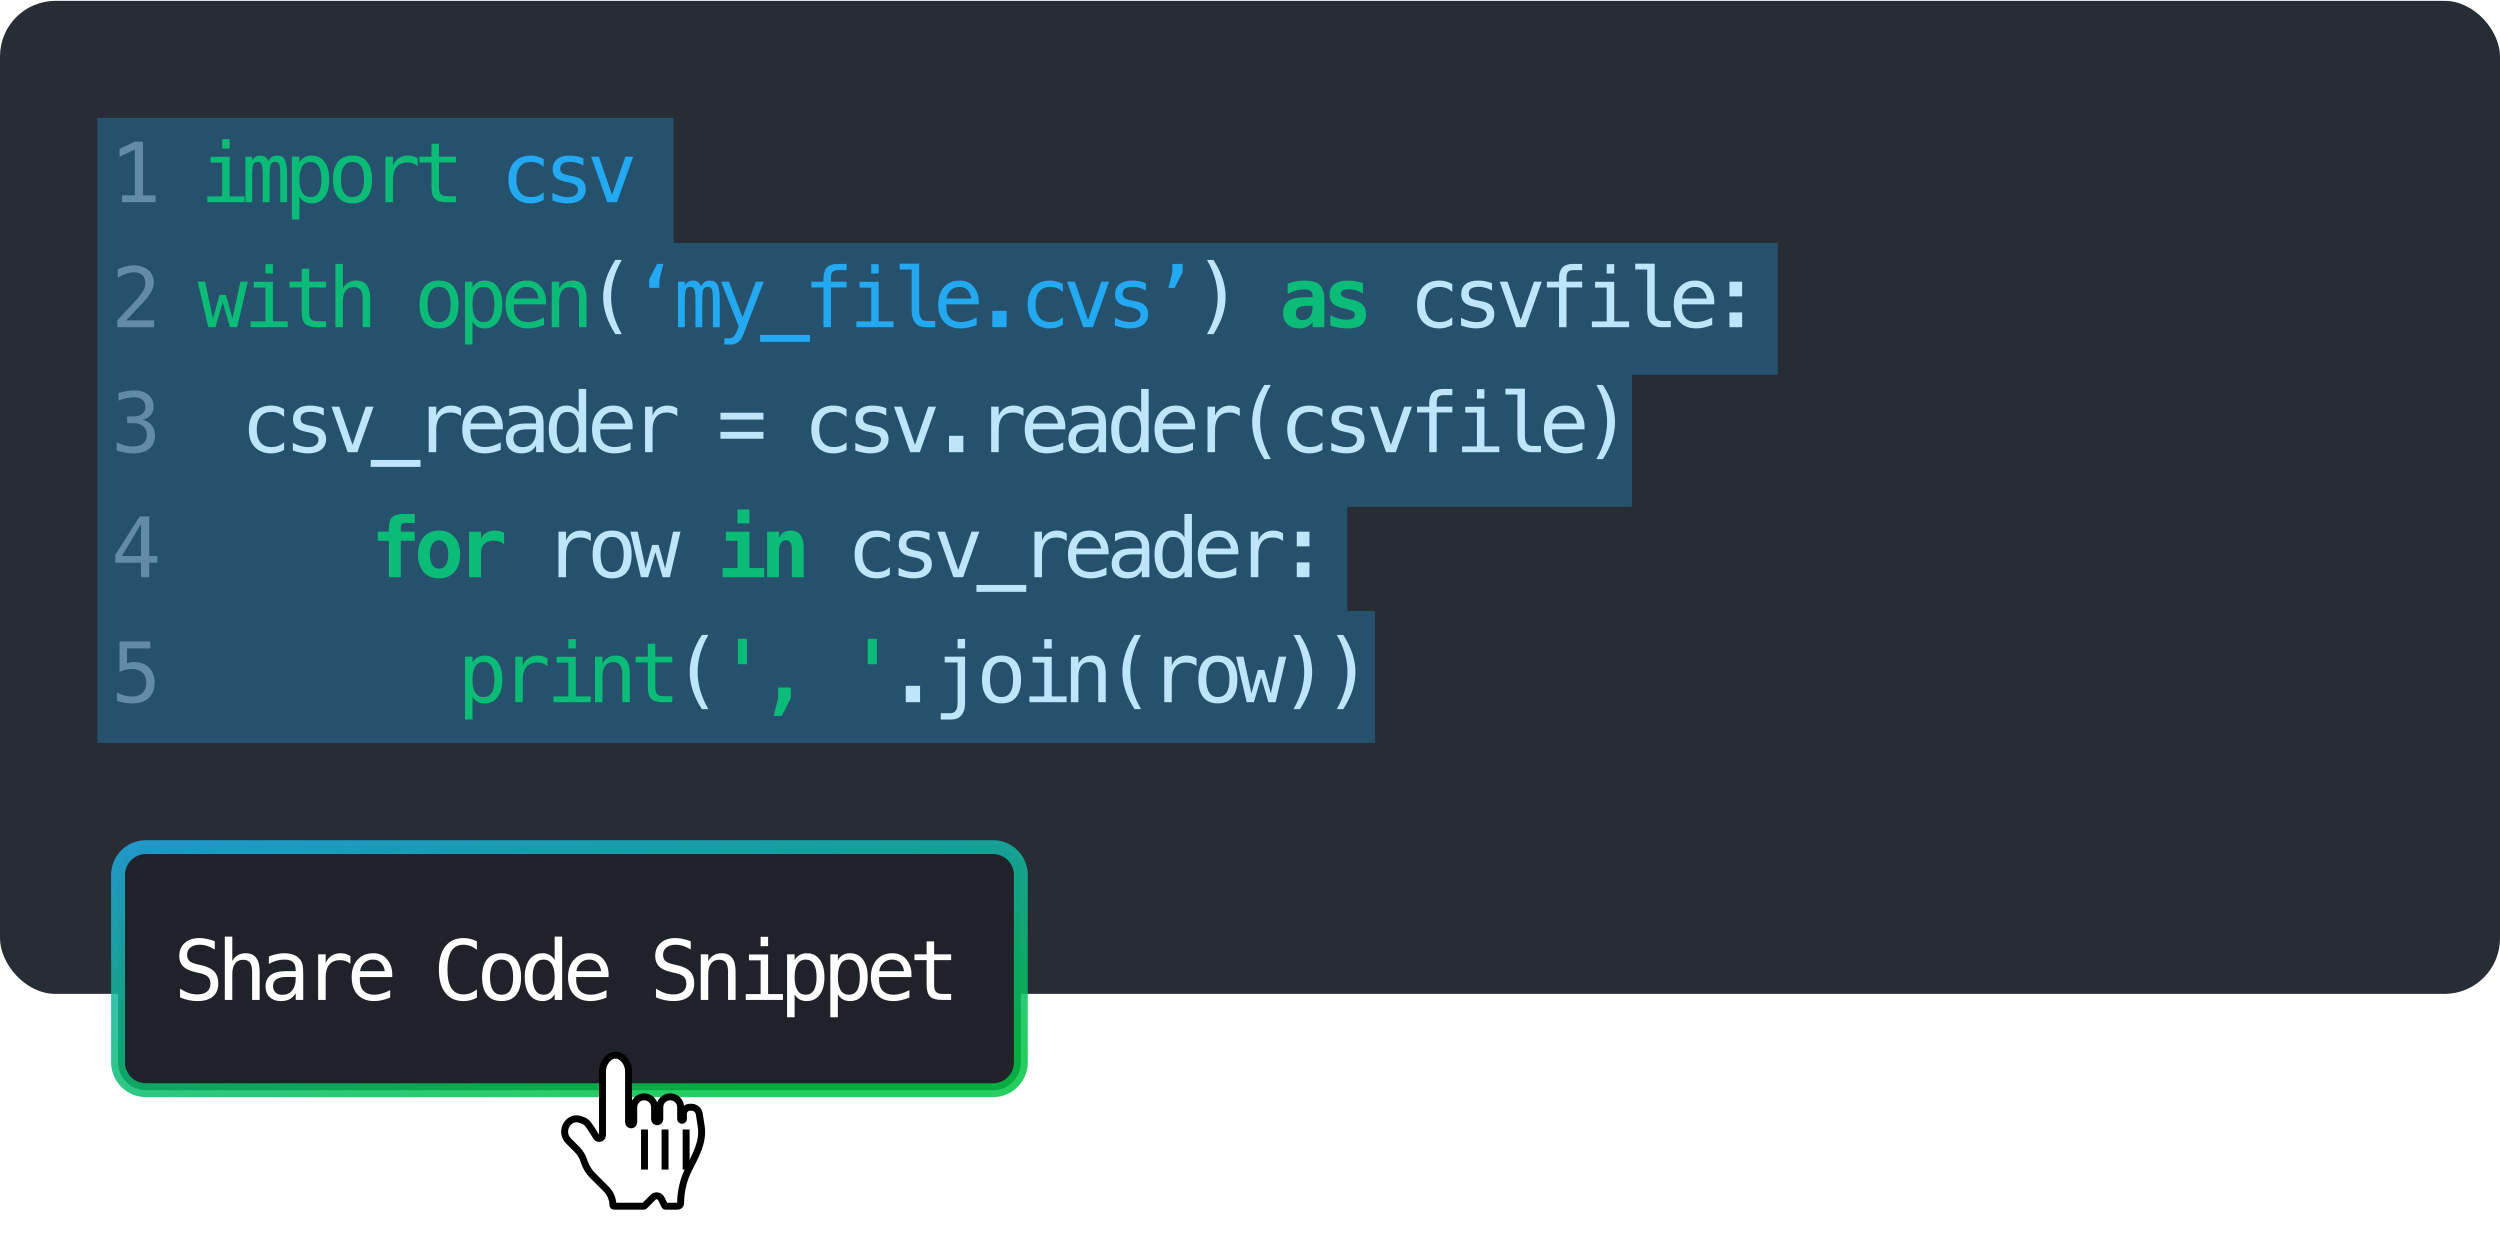 <svg width="360" height="179" viewBox="0 0 360 179" fill="none" xmlns="http://www.w3.org/2000/svg">
<rect y="0.121" width="360" height="143" rx="8" fill="#282C34"/>
<path d="M17.582 28.13H19.422V21.521L17.219 22.581V21.445L19.41 20.402H20.594V28.13H22.41V29.121H17.582V28.13ZM18.186 46.124H22.205V47.121H16.891V46.124C17.621 45.355 18.26 44.675 18.807 44.085C19.354 43.496 19.73 43.08 19.938 42.837C20.328 42.361 20.592 41.976 20.729 41.683C20.865 41.386 20.934 41.084 20.934 40.775C20.934 40.287 20.789 39.904 20.5 39.627C20.215 39.349 19.822 39.21 19.322 39.21C18.967 39.21 18.594 39.275 18.203 39.404C17.812 39.533 17.398 39.728 16.961 39.99V38.794C17.363 38.603 17.758 38.459 18.145 38.361C18.535 38.263 18.92 38.214 19.299 38.214C20.154 38.214 20.842 38.443 21.361 38.9C21.885 39.353 22.146 39.949 22.146 40.687C22.146 41.062 22.059 41.437 21.883 41.812C21.711 42.187 21.43 42.601 21.039 43.054C20.82 43.308 20.502 43.66 20.084 44.109C19.67 44.558 19.037 45.23 18.186 46.124ZM20.547 60.439C21.121 60.591 21.561 60.863 21.865 61.253C22.17 61.64 22.322 62.124 22.322 62.706C22.322 63.511 22.051 64.144 21.508 64.605C20.969 65.062 20.221 65.29 19.264 65.29C18.861 65.29 18.451 65.253 18.033 65.179C17.615 65.105 17.205 64.998 16.803 64.857V63.679C17.201 63.886 17.594 64.04 17.98 64.142C18.367 64.244 18.752 64.294 19.135 64.294C19.783 64.294 20.281 64.148 20.629 63.855C20.977 63.562 21.15 63.14 21.15 62.589C21.15 62.081 20.977 61.679 20.629 61.382C20.281 61.081 19.811 60.931 19.217 60.931H18.314V59.959H19.217C19.76 59.959 20.184 59.839 20.488 59.601C20.793 59.363 20.945 59.031 20.945 58.605C20.945 58.156 20.803 57.812 20.518 57.574C20.236 57.331 19.834 57.21 19.311 57.21C18.963 57.21 18.604 57.249 18.232 57.328C17.861 57.406 17.473 57.523 17.066 57.679V56.589C17.539 56.464 17.959 56.371 18.326 56.308C18.697 56.246 19.025 56.214 19.311 56.214C20.162 56.214 20.842 56.429 21.35 56.859C21.861 57.285 22.117 57.851 22.117 58.558C22.117 59.039 21.982 59.439 21.713 59.759C21.447 60.08 21.059 60.306 20.547 60.439ZM20.307 75.451L17.547 80.074H20.307V75.451ZM20.113 74.373H21.484V80.074H22.65V81.035H21.484V83.121H20.307V81.035H16.598V79.915L20.113 74.373ZM17.213 92.373H21.643V93.369H18.291V95.519C18.459 95.457 18.627 95.412 18.795 95.384C18.967 95.353 19.139 95.337 19.311 95.337C20.217 95.337 20.936 95.605 21.467 96.14C21.998 96.675 22.264 97.4 22.264 98.314C22.264 99.236 21.984 99.962 21.426 100.494C20.871 101.025 20.111 101.291 19.146 101.291C18.682 101.291 18.256 101.259 17.869 101.197C17.486 101.134 17.143 101.041 16.838 100.916V99.714C17.197 99.91 17.559 100.056 17.922 100.154C18.285 100.248 18.656 100.294 19.035 100.294C19.688 100.294 20.189 100.123 20.541 99.779C20.896 99.435 21.074 98.947 21.074 98.314C21.074 97.689 20.891 97.203 20.523 96.855C20.16 96.507 19.652 96.334 19 96.334C18.684 96.334 18.375 96.371 18.074 96.445C17.773 96.515 17.486 96.623 17.213 96.767V92.373Z" fill="white" fill-opacity="0.4"/>
<path d="M30.312 22.581H33.072V28.283H35.211V29.121H29.855V28.283H31.994V23.419H30.312V22.581ZM31.994 20.033H33.072V21.392H31.994V20.033ZM38.652 23.226C38.785 22.945 38.953 22.738 39.156 22.605C39.363 22.468 39.611 22.4 39.9 22.4C40.428 22.4 40.799 22.605 41.014 23.015C41.232 23.421 41.342 24.189 41.342 25.318V29.121H40.357V25.365C40.357 24.439 40.305 23.865 40.199 23.642C40.098 23.416 39.91 23.302 39.637 23.302C39.324 23.302 39.109 23.423 38.992 23.666C38.879 23.904 38.822 24.47 38.822 25.365V29.121H37.838V25.365C37.838 24.427 37.781 23.849 37.668 23.63C37.559 23.412 37.359 23.302 37.07 23.302C36.785 23.302 36.586 23.423 36.473 23.666C36.363 23.904 36.309 24.47 36.309 25.365V29.121H35.33V22.558H36.309V23.121C36.438 22.886 36.598 22.709 36.789 22.587C36.984 22.462 37.205 22.4 37.451 22.4C37.748 22.4 37.994 22.468 38.19 22.605C38.389 22.742 38.543 22.949 38.652 23.226ZM43.119 28.294V31.617H42.035V22.558H43.119V23.396C43.299 23.072 43.537 22.826 43.834 22.658C44.135 22.486 44.48 22.4 44.871 22.4C45.664 22.4 46.285 22.706 46.734 23.32C47.188 23.933 47.414 24.783 47.414 25.869C47.414 26.935 47.188 27.773 46.734 28.382C46.281 28.988 45.66 29.291 44.871 29.291C44.473 29.291 44.123 29.206 43.822 29.039C43.525 28.867 43.291 28.619 43.119 28.294ZM46.283 25.845C46.283 25.009 46.15 24.378 45.885 23.953C45.623 23.527 45.232 23.314 44.713 23.314C44.19 23.314 43.793 23.529 43.523 23.959C43.254 24.384 43.119 25.013 43.119 25.845C43.119 26.673 43.254 27.302 43.523 27.732C43.793 28.162 44.19 28.377 44.713 28.377C45.232 28.377 45.623 28.164 45.885 27.738C46.15 27.312 46.283 26.681 46.283 25.845ZM50.762 23.314C50.215 23.314 49.801 23.527 49.52 23.953C49.238 24.378 49.098 25.009 49.098 25.845C49.098 26.677 49.238 27.308 49.52 27.738C49.801 28.164 50.215 28.377 50.762 28.377C51.312 28.377 51.728 28.164 52.01 27.738C52.291 27.308 52.432 26.677 52.432 25.845C52.432 25.009 52.291 24.378 52.01 23.953C51.728 23.527 51.312 23.314 50.762 23.314ZM50.762 22.4C51.672 22.4 52.367 22.695 52.848 23.285C53.332 23.875 53.574 24.728 53.574 25.845C53.574 26.966 53.334 27.822 52.853 28.412C52.373 28.998 51.676 29.291 50.762 29.291C49.852 29.291 49.156 28.998 48.676 28.412C48.195 27.822 47.955 26.966 47.955 25.845C47.955 24.728 48.195 23.875 48.676 23.285C49.156 22.695 49.852 22.4 50.762 22.4ZM60.15 23.912C59.92 23.732 59.685 23.601 59.447 23.519C59.209 23.437 58.947 23.396 58.662 23.396C57.99 23.396 57.477 23.607 57.121 24.029C56.766 24.451 56.588 25.06 56.588 25.857V29.121H55.504V22.558H56.588V23.841C56.768 23.377 57.043 23.021 57.414 22.775C57.789 22.525 58.232 22.4 58.744 22.4C59.01 22.4 59.258 22.433 59.488 22.5C59.719 22.566 59.94 22.669 60.15 22.81V23.912ZM63.211 20.695V22.558H65.66V23.396H63.211V26.959C63.211 27.443 63.303 27.781 63.486 27.972C63.67 28.164 63.99 28.259 64.447 28.259H65.66V29.121H64.342C63.533 29.121 62.963 28.959 62.631 28.634C62.299 28.31 62.133 27.752 62.133 26.959V23.396H60.381V22.558H62.133V20.695H63.211ZM28.461 40.558H29.527L30.67 45.861L31.607 42.474H32.527L33.477 45.861L34.619 40.558H35.685L34.15 47.121H33.119L32.07 43.523L31.027 47.121H29.996L28.461 40.558ZM36.543 40.581H39.303V46.283H41.441V47.121H36.086V46.283H38.225V41.419H36.543V40.581ZM38.225 38.033H39.303V39.392H38.225V38.033ZM44.52 38.695V40.558H46.969V41.396H44.52V44.959C44.52 45.443 44.611 45.781 44.795 45.972C44.978 46.164 45.299 46.259 45.756 46.259H46.969V47.121H45.65C44.842 47.121 44.272 46.959 43.94 46.634C43.607 46.31 43.441 45.752 43.441 44.959V41.396H41.69V40.558H43.441V38.695H44.52ZM53.31 43.054V47.121H52.227V43.054C52.227 42.464 52.123 42.031 51.916 41.753C51.709 41.476 51.385 41.337 50.943 41.337C50.44 41.337 50.051 41.517 49.777 41.877C49.508 42.232 49.373 42.744 49.373 43.412V47.121H48.295V38.003H49.373V41.542C49.565 41.167 49.824 40.884 50.152 40.693C50.48 40.498 50.869 40.4 51.318 40.4C51.986 40.4 52.484 40.621 52.812 41.062C53.145 41.499 53.31 42.164 53.31 43.054ZM63.223 41.314C62.676 41.314 62.262 41.527 61.98 41.953C61.699 42.378 61.559 43.009 61.559 43.845C61.559 44.677 61.699 45.308 61.98 45.738C62.262 46.164 62.676 46.377 63.223 46.377C63.773 46.377 64.189 46.164 64.471 45.738C64.752 45.308 64.893 44.677 64.893 43.845C64.893 43.009 64.752 42.378 64.471 41.953C64.189 41.527 63.773 41.314 63.223 41.314ZM63.223 40.4C64.133 40.4 64.828 40.695 65.309 41.285C65.793 41.874 66.035 42.728 66.035 43.845C66.035 44.966 65.795 45.822 65.314 46.412C64.834 46.998 64.137 47.291 63.223 47.291C62.312 47.291 61.617 46.998 61.137 46.412C60.656 45.822 60.416 44.966 60.416 43.845C60.416 42.728 60.656 41.874 61.137 41.285C61.617 40.695 62.312 40.4 63.223 40.4ZM68.041 46.294V49.617H66.957V40.558H68.041V41.396C68.221 41.072 68.459 40.826 68.756 40.658C69.057 40.486 69.402 40.4 69.793 40.4C70.586 40.4 71.207 40.706 71.656 41.32C72.109 41.933 72.336 42.783 72.336 43.869C72.336 44.935 72.109 45.773 71.656 46.382C71.203 46.988 70.582 47.291 69.793 47.291C69.394 47.291 69.045 47.206 68.744 47.039C68.447 46.867 68.213 46.619 68.041 46.294ZM71.205 43.845C71.205 43.009 71.072 42.378 70.807 41.953C70.545 41.527 70.154 41.314 69.635 41.314C69.111 41.314 68.715 41.529 68.445 41.959C68.176 42.384 68.041 43.013 68.041 43.845C68.041 44.673 68.176 45.302 68.445 45.732C68.715 46.162 69.111 46.377 69.635 46.377C70.154 46.377 70.545 46.164 70.807 45.738C71.072 45.312 71.205 44.681 71.205 43.845ZM78.637 43.3V43.828H73.967V43.863C73.936 44.757 74.106 45.4 74.477 45.791C74.852 46.181 75.379 46.377 76.059 46.377C76.402 46.377 76.762 46.322 77.137 46.212C77.512 46.103 77.912 45.937 78.338 45.714V46.787C77.928 46.955 77.531 47.08 77.148 47.162C76.769 47.248 76.402 47.291 76.047 47.291C75.027 47.291 74.231 46.986 73.656 46.377C73.082 45.763 72.795 44.919 72.795 43.845C72.795 42.798 73.076 41.962 73.639 41.337C74.201 40.712 74.951 40.4 75.889 40.4C76.725 40.4 77.383 40.683 77.863 41.249C78.348 41.816 78.606 42.499 78.637 43.3ZM77.559 42.984C77.512 42.531 77.346 42.14 77.061 41.812C76.779 41.48 76.373 41.314 75.842 41.314C75.322 41.314 74.894 41.486 74.559 41.83C74.223 42.173 74.039 42.56 74.008 42.99L77.559 42.984ZM84.463 43.054V47.121H83.379V43.054C83.379 42.464 83.275 42.031 83.068 41.753C82.861 41.476 82.537 41.337 82.096 41.337C81.592 41.337 81.203 41.517 80.93 41.877C80.66 42.232 80.525 42.744 80.525 43.412V47.121H79.447V40.558H80.525V41.542C80.717 41.167 80.977 40.884 81.305 40.693C81.633 40.498 82.022 40.4 82.471 40.4C83.139 40.4 83.637 40.621 83.965 41.062C84.297 41.499 84.463 42.164 84.463 43.054ZM188.324 44.039C187.684 44.039 187.236 44.121 186.982 44.285C186.729 44.449 186.602 44.73 186.602 45.128C186.602 45.425 186.689 45.662 186.865 45.837C187.041 46.013 187.279 46.101 187.58 46.101C188.033 46.101 188.385 45.931 188.635 45.591C188.885 45.248 189.01 44.769 189.01 44.156V44.039H188.324ZM190.715 43.377V47.121H189.01V46.388C188.803 46.677 188.537 46.9 188.213 47.056C187.889 47.212 187.531 47.291 187.141 47.291C186.395 47.291 185.812 47.093 185.395 46.699C184.98 46.304 184.773 45.753 184.773 45.046C184.773 44.281 185.021 43.716 185.518 43.353C186.014 42.986 186.781 42.802 187.82 42.802H189.01V42.515C189.01 42.238 188.908 42.029 188.705 41.888C188.506 41.744 188.211 41.671 187.82 41.671C187.41 41.671 187.012 41.724 186.625 41.83C186.242 41.931 185.842 42.095 185.424 42.322V40.857C185.803 40.701 186.188 40.585 186.578 40.511C186.969 40.437 187.383 40.4 187.82 40.4C188.887 40.4 189.635 40.617 190.064 41.05C190.498 41.484 190.715 42.259 190.715 43.377ZM196.26 40.763V42.263C195.943 42.06 195.613 41.908 195.27 41.806C194.93 41.701 194.588 41.648 194.244 41.648C193.861 41.648 193.572 41.705 193.377 41.818C193.182 41.927 193.084 42.091 193.084 42.31C193.084 42.623 193.502 42.877 194.338 43.072L194.402 43.089L194.895 43.206C195.52 43.355 195.977 43.595 196.266 43.927C196.559 44.255 196.705 44.701 196.705 45.263C196.705 45.939 196.482 46.447 196.037 46.787C195.596 47.123 194.93 47.291 194.039 47.291C193.645 47.291 193.24 47.255 192.826 47.185C192.412 47.119 191.992 47.017 191.566 46.88V45.38C191.945 45.595 192.33 45.759 192.721 45.873C193.115 45.986 193.496 46.042 193.863 46.042C194.266 46.042 194.57 45.984 194.777 45.867C194.984 45.749 195.088 45.58 195.088 45.357C195.088 45.138 195.014 44.97 194.865 44.853C194.721 44.736 194.373 44.611 193.822 44.478L193.348 44.373C192.691 44.224 192.213 43.992 191.912 43.675C191.611 43.359 191.461 42.935 191.461 42.404C191.461 41.771 191.689 41.279 192.146 40.927C192.604 40.576 193.246 40.4 194.074 40.4C194.445 40.4 194.814 40.431 195.182 40.494C195.553 40.552 195.912 40.642 196.26 40.763ZM57.713 75.984V76.558H59.728V77.876H57.713V83.121H55.996V77.876H54.402V76.558H55.996V76.101C55.996 75.312 56.16 74.765 56.488 74.46C56.816 74.156 57.426 74.003 58.316 74.003H59.728V75.322H58.387C58.129 75.322 57.953 75.369 57.859 75.462C57.77 75.556 57.721 75.73 57.713 75.984ZM63.223 77.794C62.812 77.794 62.49 77.976 62.256 78.339C62.022 78.699 61.904 79.201 61.904 79.845C61.904 80.49 62.022 80.994 62.256 81.357C62.49 81.716 62.812 81.896 63.223 81.896C63.637 81.896 63.961 81.716 64.195 81.357C64.43 80.994 64.547 80.49 64.547 79.845C64.547 79.201 64.43 78.699 64.195 78.339C63.961 77.976 63.637 77.794 63.223 77.794ZM60.188 79.845C60.188 78.787 60.461 77.949 61.008 77.332C61.559 76.71 62.297 76.4 63.223 76.4C64.152 76.4 64.891 76.71 65.438 77.332C65.988 77.949 66.264 78.787 66.264 79.845C66.264 80.904 65.988 81.744 65.438 82.365C64.891 82.982 64.152 83.29 63.223 83.29C62.297 83.29 61.559 82.982 61.008 82.365C60.461 81.744 60.188 80.904 60.188 79.845ZM72.588 78.369C72.4 78.197 72.18 78.068 71.926 77.982C71.676 77.896 71.4 77.853 71.1 77.853C70.736 77.853 70.418 77.918 70.144 78.046C69.875 78.171 69.666 78.355 69.518 78.597C69.424 78.746 69.357 78.925 69.318 79.136C69.283 79.347 69.266 79.668 69.266 80.097V83.121H67.549V76.558H69.266V77.578C69.434 77.203 69.691 76.914 70.039 76.71C70.387 76.503 70.793 76.4 71.258 76.4C71.492 76.4 71.721 76.429 71.943 76.488C72.17 76.543 72.385 76.624 72.588 76.734V78.369ZM104.521 76.558H107.92V81.802H110.053V83.121H104.064V81.802H106.203V77.876H104.521V76.558ZM106.203 73.365H107.92V75.369H106.203V73.365ZM115.732 78.861V83.121H114.027V79.124C114.027 78.648 113.959 78.308 113.822 78.105C113.689 77.898 113.471 77.794 113.166 77.794C112.857 77.794 112.613 77.933 112.434 78.21C112.258 78.488 112.17 78.873 112.17 79.365V83.121H110.465V76.558H112.17V77.543C112.291 77.179 112.498 76.898 112.791 76.699C113.084 76.499 113.438 76.4 113.852 76.4C114.473 76.4 114.941 76.607 115.258 77.021C115.574 77.431 115.732 78.044 115.732 78.861ZM68.041 100.294V103.617H66.957V94.558H68.041V95.396C68.221 95.072 68.459 94.826 68.756 94.658C69.057 94.486 69.402 94.4 69.793 94.4C70.586 94.4 71.207 94.707 71.656 95.32C72.109 95.933 72.336 96.783 72.336 97.869C72.336 98.935 72.109 99.773 71.656 100.382C71.203 100.988 70.582 101.291 69.793 101.291C69.394 101.291 69.045 101.207 68.744 101.039C68.447 100.867 68.213 100.619 68.041 100.294ZM71.205 97.845C71.205 97.009 71.072 96.378 70.807 95.953C70.545 95.527 70.154 95.314 69.635 95.314C69.111 95.314 68.715 95.529 68.445 95.959C68.176 96.384 68.041 97.013 68.041 97.845C68.041 98.673 68.176 99.302 68.445 99.732C68.715 100.162 69.111 100.376 69.635 100.376C70.154 100.376 70.545 100.164 70.807 99.738C71.072 99.312 71.205 98.681 71.205 97.845ZM78.842 95.912C78.611 95.732 78.377 95.601 78.139 95.519C77.9 95.437 77.639 95.396 77.353 95.396C76.682 95.396 76.168 95.607 75.812 96.029C75.457 96.451 75.279 97.06 75.279 97.857V101.121H74.195V94.558H75.279V95.841C75.459 95.376 75.734 95.021 76.106 94.775C76.481 94.525 76.924 94.4 77.436 94.4C77.701 94.4 77.949 94.433 78.18 94.499C78.41 94.566 78.631 94.669 78.842 94.81V95.912ZM80.156 94.582H82.916V100.283H85.055V101.121H79.699V100.283H81.838V95.419H80.156V94.582ZM81.838 92.033H82.916V93.392H81.838V92.033ZM90.693 97.054V101.121H89.609V97.054C89.609 96.464 89.506 96.031 89.299 95.753C89.092 95.476 88.768 95.337 88.326 95.337C87.822 95.337 87.434 95.517 87.16 95.876C86.891 96.232 86.756 96.744 86.756 97.412V101.121H85.678V94.558H86.756V95.543C86.947 95.168 87.207 94.884 87.535 94.693C87.863 94.498 88.252 94.4 88.701 94.4C89.369 94.4 89.867 94.621 90.195 95.062C90.527 95.499 90.693 96.164 90.693 97.054ZM94.363 92.695V94.558H96.812V95.396H94.363V98.959C94.363 99.443 94.455 99.781 94.639 99.972C94.822 100.164 95.143 100.259 95.6 100.259H96.812V101.121H95.494C94.686 101.121 94.115 100.958 93.783 100.634C93.451 100.31 93.285 99.751 93.285 98.959V95.396H91.533V94.558H93.285V92.695H94.363ZM107.574 91.992V95.642H106.262V91.992H107.574ZM112.047 99.005H113.875V100.558L112.574 103.083L111.402 103.089L112.047 100.558V99.005ZM126.266 91.992V95.642H124.953V91.992H126.266Z" fill="#00C543"/>
<path d="M89.545 37.429C89.025 38.32 88.637 39.209 88.379 40.095C88.125 40.978 87.998 41.869 87.998 42.767C87.998 43.662 88.125 44.552 88.379 45.439C88.637 46.326 89.025 47.218 89.545 48.117H88.607C88.018 47.187 87.578 46.283 87.289 45.404C87 44.521 86.856 43.642 86.856 42.767C86.856 41.896 87 41.019 87.289 40.136C87.578 39.253 88.018 38.351 88.607 37.429H89.545ZM173.801 37.429H174.738C175.328 38.351 175.768 39.253 176.057 40.136C176.346 41.019 176.49 41.896 176.49 42.767C176.49 43.646 176.346 44.527 176.057 45.41C175.768 46.292 175.328 47.195 174.738 48.117H173.801C174.32 47.21 174.707 46.314 174.961 45.427C175.219 44.541 175.348 43.654 175.348 42.767C175.348 41.877 175.219 40.988 174.961 40.101C174.707 39.214 174.32 38.324 173.801 37.429ZM209.131 46.787C208.842 46.955 208.543 47.08 208.234 47.162C207.93 47.248 207.617 47.291 207.297 47.291C206.281 47.291 205.486 46.986 204.912 46.377C204.342 45.767 204.057 44.923 204.057 43.845C204.057 42.767 204.342 41.923 204.912 41.314C205.486 40.705 206.281 40.4 207.297 40.4C207.613 40.4 207.922 40.441 208.223 40.523C208.523 40.605 208.826 40.732 209.131 40.904V42.035C208.846 41.781 208.559 41.597 208.27 41.484C207.984 41.371 207.66 41.314 207.297 41.314C206.621 41.314 206.102 41.533 205.738 41.97C205.375 42.408 205.193 43.033 205.193 43.845C205.193 44.654 205.375 45.279 205.738 45.72C206.105 46.158 206.625 46.377 207.297 46.377C207.672 46.377 208.008 46.32 208.305 46.206C208.602 46.089 208.877 45.91 209.131 45.667V46.787ZM214.846 40.787V41.841C214.537 41.662 214.227 41.527 213.914 41.437C213.602 41.347 213.283 41.302 212.959 41.302C212.471 41.302 212.105 41.382 211.863 41.542C211.625 41.699 211.506 41.939 211.506 42.263C211.506 42.556 211.596 42.775 211.775 42.919C211.955 43.064 212.402 43.205 213.117 43.341L213.551 43.423C214.086 43.525 214.49 43.728 214.764 44.033C215.041 44.337 215.18 44.734 215.18 45.222C215.18 45.871 214.949 46.378 214.488 46.746C214.027 47.109 213.387 47.291 212.566 47.291C212.242 47.291 211.902 47.255 211.547 47.185C211.191 47.119 210.807 47.017 210.393 46.88V45.767C210.795 45.974 211.18 46.13 211.547 46.236C211.914 46.337 212.262 46.388 212.59 46.388C213.066 46.388 213.436 46.292 213.697 46.101C213.959 45.906 214.09 45.634 214.09 45.287C214.09 44.787 213.611 44.441 212.654 44.249L212.607 44.238L212.203 44.156C211.582 44.035 211.129 43.831 210.844 43.546C210.559 43.257 210.416 42.865 210.416 42.369C210.416 41.74 210.629 41.255 211.055 40.916C211.48 40.572 212.088 40.4 212.877 40.4C213.229 40.4 213.566 40.433 213.891 40.499C214.215 40.562 214.533 40.658 214.846 40.787ZM215.961 40.558H217.08L218.984 46.066L220.895 40.558H222.014L219.682 47.121H218.293L215.961 40.558ZM227.834 38.003V38.9H226.609C226.223 38.9 225.953 38.98 225.801 39.14C225.652 39.296 225.578 39.576 225.578 39.978V40.558H227.834V41.396H225.578V47.121H224.5V41.396H222.748V40.558H224.5V40.101C224.5 39.382 224.664 38.853 224.992 38.513C225.324 38.173 225.84 38.003 226.539 38.003H227.834ZM229.688 40.581H232.447V46.283H234.586V47.121H229.23V46.283H231.369V41.419H229.688V40.581ZM231.369 38.033H232.447V39.392H231.369V38.033ZM238.279 44.748C238.279 45.232 238.367 45.597 238.543 45.843C238.723 46.089 238.986 46.212 239.334 46.212H240.594V47.121H239.229C238.584 47.121 238.084 46.916 237.729 46.505C237.377 46.091 237.201 45.505 237.201 44.748V38.812H235.473V37.968H238.279V44.748ZM246.859 43.3V43.828H242.189V43.863C242.158 44.757 242.328 45.4 242.699 45.791C243.074 46.181 243.602 46.377 244.281 46.377C244.625 46.377 244.984 46.322 245.359 46.212C245.734 46.103 246.135 45.937 246.561 45.714V46.787C246.15 46.955 245.754 47.08 245.371 47.162C244.992 47.248 244.625 47.291 244.27 47.291C243.25 47.291 242.453 46.986 241.879 46.377C241.305 45.763 241.018 44.919 241.018 43.845C241.018 42.798 241.299 41.962 241.861 41.337C242.424 40.712 243.174 40.4 244.111 40.4C244.947 40.4 245.605 40.683 246.086 41.249C246.57 41.816 246.828 42.499 246.859 43.3ZM245.781 42.984C245.734 42.531 245.568 42.14 245.283 41.812C245.002 41.48 244.596 41.314 244.064 41.314C243.545 41.314 243.117 41.486 242.781 41.83C242.445 42.173 242.262 42.56 242.23 42.99L245.781 42.984ZM249.041 40.564H250.869V42.679H249.041V40.564ZM249.041 44.988H250.869V47.121H249.041V44.988ZM40.908 64.787C40.619 64.955 40.32 65.08 40.012 65.162C39.707 65.248 39.395 65.29 39.074 65.29C38.059 65.29 37.264 64.986 36.69 64.376C36.119 63.767 35.834 62.923 35.834 61.845C35.834 60.767 36.119 59.923 36.69 59.314C37.264 58.705 38.059 58.4 39.074 58.4C39.391 58.4 39.699 58.441 40 58.523C40.301 58.605 40.603 58.732 40.908 58.904V60.035C40.623 59.781 40.336 59.597 40.047 59.484C39.762 59.371 39.438 59.314 39.074 59.314C38.398 59.314 37.879 59.533 37.516 59.97C37.152 60.408 36.971 61.033 36.971 61.845C36.971 62.654 37.152 63.279 37.516 63.72C37.883 64.158 38.402 64.376 39.074 64.376C39.449 64.376 39.785 64.32 40.082 64.207C40.379 64.089 40.654 63.91 40.908 63.667V64.787ZM46.623 58.787V59.841C46.315 59.662 46.004 59.527 45.691 59.437C45.379 59.347 45.06 59.302 44.736 59.302C44.248 59.302 43.883 59.382 43.641 59.542C43.402 59.699 43.283 59.939 43.283 60.263C43.283 60.556 43.373 60.775 43.553 60.919C43.732 61.064 44.18 61.205 44.895 61.341L45.328 61.423C45.863 61.525 46.268 61.728 46.541 62.033C46.818 62.337 46.957 62.734 46.957 63.222C46.957 63.871 46.727 64.378 46.266 64.746C45.805 65.109 45.164 65.29 44.344 65.29C44.02 65.29 43.68 65.255 43.324 65.185C42.969 65.119 42.584 65.017 42.17 64.88V63.767C42.572 63.974 42.957 64.13 43.324 64.236C43.691 64.337 44.039 64.388 44.367 64.388C44.844 64.388 45.213 64.293 45.475 64.101C45.736 63.906 45.867 63.634 45.867 63.287C45.867 62.787 45.389 62.441 44.432 62.249L44.385 62.238L43.98 62.156C43.359 62.035 42.906 61.831 42.621 61.546C42.336 61.257 42.193 60.865 42.193 60.369C42.193 59.74 42.406 59.255 42.832 58.916C43.258 58.572 43.865 58.4 44.654 58.4C45.006 58.4 45.344 58.433 45.668 58.499C45.992 58.562 46.31 58.658 46.623 58.787ZM47.738 58.558H48.857L50.762 64.066L52.672 58.558H53.791L51.459 65.121H50.07L47.738 58.558ZM60.555 66.234V67.23H53.383V66.234H60.555ZM66.381 59.912C66.15 59.732 65.916 59.601 65.678 59.519C65.439 59.437 65.178 59.396 64.893 59.396C64.221 59.396 63.707 59.607 63.352 60.029C62.996 60.451 62.818 61.06 62.818 61.857V65.121H61.734V58.558H62.818V59.841C62.998 59.377 63.273 59.021 63.645 58.775C64.019 58.525 64.463 58.4 64.975 58.4C65.24 58.4 65.488 58.433 65.719 58.499C65.949 58.566 66.17 58.669 66.381 58.81V59.912ZM72.406 61.3V61.828H67.736V61.863C67.705 62.757 67.875 63.4 68.246 63.791C68.621 64.181 69.148 64.376 69.828 64.376C70.172 64.376 70.531 64.322 70.906 64.212C71.281 64.103 71.682 63.937 72.107 63.714V64.787C71.697 64.955 71.301 65.08 70.918 65.162C70.539 65.248 70.172 65.29 69.816 65.29C68.797 65.29 68 64.986 67.426 64.376C66.852 63.763 66.564 62.919 66.564 61.845C66.564 60.798 66.846 59.962 67.408 59.337C67.971 58.712 68.721 58.4 69.658 58.4C70.494 58.4 71.152 58.683 71.633 59.249C72.117 59.816 72.375 60.499 72.406 61.3ZM71.328 60.984C71.281 60.531 71.115 60.14 70.83 59.812C70.549 59.48 70.143 59.314 69.611 59.314C69.092 59.314 68.664 59.486 68.328 59.83C67.992 60.173 67.809 60.56 67.777 60.99L71.328 60.984ZM76.188 61.822H75.83C75.201 61.822 74.727 61.933 74.406 62.156C74.09 62.374 73.932 62.703 73.932 63.14C73.932 63.535 74.051 63.841 74.289 64.06C74.527 64.279 74.857 64.388 75.279 64.388C75.873 64.388 76.34 64.183 76.68 63.773C77.019 63.359 77.191 62.789 77.195 62.062V61.822H76.188ZM78.279 61.377V65.121H77.195V64.148C76.965 64.539 76.674 64.828 76.322 65.015C75.975 65.199 75.551 65.29 75.051 65.29C74.383 65.29 73.85 65.103 73.451 64.728C73.053 64.349 72.853 63.843 72.853 63.21C72.853 62.48 73.098 61.925 73.586 61.546C74.078 61.167 74.799 60.978 75.748 60.978H77.195V60.808C77.191 60.285 77.059 59.906 76.797 59.671C76.535 59.433 76.117 59.314 75.543 59.314C75.176 59.314 74.805 59.367 74.43 59.472C74.055 59.578 73.689 59.732 73.334 59.935V58.857C73.732 58.705 74.113 58.591 74.477 58.517C74.844 58.439 75.199 58.4 75.543 58.4C76.086 58.4 76.549 58.48 76.932 58.64C77.318 58.8 77.631 59.041 77.869 59.361C78.018 59.556 78.123 59.798 78.186 60.087C78.248 60.373 78.279 60.802 78.279 61.377ZM83.332 59.396V56.003H84.41V65.121H83.332V64.294C83.152 64.619 82.912 64.867 82.611 65.039C82.314 65.207 81.971 65.29 81.58 65.29C80.787 65.29 80.162 64.984 79.705 64.371C79.252 63.753 79.025 62.904 79.025 61.822C79.025 60.755 79.254 59.919 79.711 59.314C80.168 58.705 80.791 58.4 81.58 58.4C81.975 58.4 82.322 58.486 82.623 58.658C82.924 58.826 83.16 59.072 83.332 59.396ZM80.162 61.845C80.162 62.681 80.295 63.312 80.561 63.738C80.826 64.164 81.219 64.376 81.738 64.376C82.258 64.376 82.652 64.162 82.922 63.732C83.195 63.302 83.332 62.673 83.332 61.845C83.332 61.013 83.195 60.384 82.922 59.959C82.652 59.529 82.258 59.314 81.738 59.314C81.219 59.314 80.826 59.527 80.561 59.953C80.295 60.378 80.162 61.009 80.162 61.845ZM91.098 61.3V61.828H86.428V61.863C86.397 62.757 86.566 63.4 86.938 63.791C87.312 64.181 87.84 64.376 88.519 64.376C88.863 64.376 89.223 64.322 89.598 64.212C89.973 64.103 90.373 63.937 90.799 63.714V64.787C90.389 64.955 89.992 65.08 89.609 65.162C89.231 65.248 88.863 65.29 88.508 65.29C87.488 65.29 86.691 64.986 86.117 64.376C85.543 63.763 85.256 62.919 85.256 61.845C85.256 60.798 85.537 59.962 86.1 59.337C86.662 58.712 87.412 58.4 88.35 58.4C89.186 58.4 89.844 58.683 90.324 59.249C90.809 59.816 91.066 60.499 91.098 61.3ZM90.019 60.984C89.973 60.531 89.807 60.14 89.522 59.812C89.24 59.48 88.834 59.314 88.303 59.314C87.783 59.314 87.356 59.486 87.019 59.83C86.684 60.173 86.5 60.56 86.469 60.99L90.019 60.984ZM97.533 59.912C97.303 59.732 97.068 59.601 96.83 59.519C96.592 59.437 96.33 59.396 96.045 59.396C95.373 59.396 94.859 59.607 94.504 60.029C94.148 60.451 93.971 61.06 93.971 61.857V65.121H92.887V58.558H93.971V59.841C94.15 59.377 94.426 59.021 94.797 58.775C95.172 58.525 95.615 58.4 96.127 58.4C96.393 58.4 96.641 58.433 96.871 58.499C97.102 58.566 97.322 58.669 97.533 58.81V59.912ZM103.742 62.191H109.936V63.181H103.742V62.191ZM103.742 59.431H109.936V60.421H103.742V59.431ZM121.904 64.787C121.615 64.955 121.316 65.08 121.008 65.162C120.703 65.248 120.391 65.29 120.07 65.29C119.055 65.29 118.26 64.986 117.686 64.376C117.115 63.767 116.83 62.923 116.83 61.845C116.83 60.767 117.115 59.923 117.686 59.314C118.26 58.705 119.055 58.4 120.07 58.4C120.387 58.4 120.695 58.441 120.996 58.523C121.297 58.605 121.6 58.732 121.904 58.904V60.035C121.619 59.781 121.332 59.597 121.043 59.484C120.758 59.371 120.434 59.314 120.07 59.314C119.395 59.314 118.875 59.533 118.512 59.97C118.148 60.408 117.967 61.033 117.967 61.845C117.967 62.654 118.148 63.279 118.512 63.72C118.879 64.158 119.398 64.376 120.07 64.376C120.445 64.376 120.781 64.32 121.078 64.207C121.375 64.089 121.65 63.91 121.904 63.667V64.787ZM127.619 58.787V59.841C127.311 59.662 127 59.527 126.688 59.437C126.375 59.347 126.057 59.302 125.732 59.302C125.244 59.302 124.879 59.382 124.637 59.542C124.398 59.699 124.279 59.939 124.279 60.263C124.279 60.556 124.369 60.775 124.549 60.919C124.729 61.064 125.176 61.205 125.891 61.341L126.324 61.423C126.859 61.525 127.264 61.728 127.537 62.033C127.814 62.337 127.953 62.734 127.953 63.222C127.953 63.871 127.723 64.378 127.262 64.746C126.801 65.109 126.16 65.29 125.34 65.29C125.016 65.29 124.676 65.255 124.32 65.185C123.965 65.119 123.58 65.017 123.166 64.88V63.767C123.568 63.974 123.953 64.13 124.32 64.236C124.688 64.337 125.035 64.388 125.363 64.388C125.84 64.388 126.209 64.293 126.471 64.101C126.732 63.906 126.863 63.634 126.863 63.287C126.863 62.787 126.385 62.441 125.428 62.249L125.381 62.238L124.977 62.156C124.355 62.035 123.902 61.831 123.617 61.546C123.332 61.257 123.189 60.865 123.189 60.369C123.189 59.74 123.402 59.255 123.828 58.916C124.254 58.572 124.861 58.4 125.65 58.4C126.002 58.4 126.34 58.433 126.664 58.499C126.988 58.562 127.307 58.658 127.619 58.787ZM128.734 58.558H129.854L131.758 64.066L133.668 58.558H134.787L132.455 65.121H131.066L128.734 58.558ZM136.658 62.753H138.721V65.121H136.658V62.753ZM147.377 59.912C147.146 59.732 146.912 59.601 146.674 59.519C146.436 59.437 146.174 59.396 145.889 59.396C145.217 59.396 144.703 59.607 144.348 60.029C143.992 60.451 143.814 61.06 143.814 61.857V65.121H142.73V58.558H143.814V59.841C143.994 59.377 144.27 59.021 144.641 58.775C145.016 58.525 145.459 58.4 145.971 58.4C146.236 58.4 146.484 58.433 146.715 58.499C146.945 58.566 147.166 58.669 147.377 58.81V59.912ZM153.402 61.3V61.828H148.732V61.863C148.701 62.757 148.871 63.4 149.242 63.791C149.617 64.181 150.145 64.376 150.824 64.376C151.168 64.376 151.527 64.322 151.902 64.212C152.277 64.103 152.678 63.937 153.104 63.714V64.787C152.693 64.955 152.297 65.08 151.914 65.162C151.535 65.248 151.168 65.29 150.812 65.29C149.793 65.29 148.996 64.986 148.422 64.376C147.848 63.763 147.561 62.919 147.561 61.845C147.561 60.798 147.842 59.962 148.404 59.337C148.967 58.712 149.717 58.4 150.654 58.4C151.49 58.4 152.148 58.683 152.629 59.249C153.113 59.816 153.371 60.499 153.402 61.3ZM152.324 60.984C152.277 60.531 152.111 60.14 151.826 59.812C151.545 59.48 151.139 59.314 150.607 59.314C150.088 59.314 149.66 59.486 149.324 59.83C148.988 60.173 148.805 60.56 148.773 60.99L152.324 60.984ZM157.184 61.822H156.826C156.197 61.822 155.723 61.933 155.402 62.156C155.086 62.374 154.928 62.703 154.928 63.14C154.928 63.535 155.047 63.841 155.285 64.06C155.523 64.279 155.854 64.388 156.275 64.388C156.869 64.388 157.336 64.183 157.676 63.773C158.016 63.359 158.188 62.789 158.191 62.062V61.822H157.184ZM159.275 61.377V65.121H158.191V64.148C157.961 64.539 157.67 64.828 157.318 65.015C156.971 65.199 156.547 65.29 156.047 65.29C155.379 65.29 154.846 65.103 154.447 64.728C154.049 64.349 153.85 63.843 153.85 63.21C153.85 62.48 154.094 61.925 154.582 61.546C155.074 61.167 155.795 60.978 156.744 60.978H158.191V60.808C158.188 60.285 158.055 59.906 157.793 59.671C157.531 59.433 157.113 59.314 156.539 59.314C156.172 59.314 155.801 59.367 155.426 59.472C155.051 59.578 154.686 59.732 154.33 59.935V58.857C154.729 58.705 155.109 58.591 155.473 58.517C155.84 58.439 156.195 58.4 156.539 58.4C157.082 58.4 157.545 58.48 157.928 58.64C158.314 58.8 158.627 59.041 158.865 59.361C159.014 59.556 159.119 59.798 159.182 60.087C159.244 60.373 159.275 60.802 159.275 61.377ZM164.328 59.396V56.003H165.406V65.121H164.328V64.294C164.148 64.619 163.908 64.867 163.607 65.039C163.311 65.207 162.967 65.29 162.576 65.29C161.783 65.29 161.158 64.984 160.701 64.371C160.248 63.753 160.021 62.904 160.021 61.822C160.021 60.755 160.25 59.919 160.707 59.314C161.164 58.705 161.787 58.4 162.576 58.4C162.971 58.4 163.318 58.486 163.619 58.658C163.92 58.826 164.156 59.072 164.328 59.396ZM161.158 61.845C161.158 62.681 161.291 63.312 161.557 63.738C161.822 64.164 162.215 64.376 162.734 64.376C163.254 64.376 163.648 64.162 163.918 63.732C164.191 63.302 164.328 62.673 164.328 61.845C164.328 61.013 164.191 60.384 163.918 59.959C163.648 59.529 163.254 59.314 162.734 59.314C162.215 59.314 161.822 59.527 161.557 59.953C161.291 60.378 161.158 61.009 161.158 61.845ZM172.094 61.3V61.828H167.424V61.863C167.393 62.757 167.562 63.4 167.934 63.791C168.309 64.181 168.836 64.376 169.516 64.376C169.859 64.376 170.219 64.322 170.594 64.212C170.969 64.103 171.369 63.937 171.795 63.714V64.787C171.385 64.955 170.988 65.08 170.605 65.162C170.227 65.248 169.859 65.29 169.504 65.29C168.484 65.29 167.688 64.986 167.113 64.376C166.539 63.763 166.252 62.919 166.252 61.845C166.252 60.798 166.533 59.962 167.096 59.337C167.658 58.712 168.408 58.4 169.346 58.4C170.182 58.4 170.84 58.683 171.32 59.249C171.805 59.816 172.062 60.499 172.094 61.3ZM171.016 60.984C170.969 60.531 170.803 60.14 170.518 59.812C170.236 59.48 169.83 59.314 169.299 59.314C168.779 59.314 168.352 59.486 168.016 59.83C167.68 60.173 167.496 60.56 167.465 60.99L171.016 60.984ZM178.529 59.912C178.299 59.732 178.064 59.601 177.826 59.519C177.588 59.437 177.326 59.396 177.041 59.396C176.369 59.396 175.855 59.607 175.5 60.029C175.145 60.451 174.967 61.06 174.967 61.857V65.121H173.883V58.558H174.967V59.841C175.146 59.377 175.422 59.021 175.793 58.775C176.168 58.525 176.611 58.4 177.123 58.4C177.389 58.4 177.637 58.433 177.867 58.499C178.098 58.566 178.318 58.669 178.529 58.81V59.912ZM183.002 55.429C182.482 56.32 182.094 57.209 181.836 58.095C181.582 58.978 181.455 59.869 181.455 60.767C181.455 61.662 181.582 62.552 181.836 63.439C182.094 64.326 182.482 65.218 183.002 66.117H182.064C181.475 65.187 181.035 64.283 180.746 63.404C180.457 62.521 180.312 61.642 180.312 60.767C180.312 59.896 180.457 59.019 180.746 58.136C181.035 57.253 181.475 56.351 182.064 55.429H183.002ZM190.439 64.787C190.15 64.955 189.852 65.08 189.543 65.162C189.238 65.248 188.926 65.29 188.605 65.29C187.59 65.29 186.795 64.986 186.221 64.376C185.65 63.767 185.365 62.923 185.365 61.845C185.365 60.767 185.65 59.923 186.221 59.314C186.795 58.705 187.59 58.4 188.605 58.4C188.922 58.4 189.23 58.441 189.531 58.523C189.832 58.605 190.135 58.732 190.439 58.904V60.035C190.154 59.781 189.867 59.597 189.578 59.484C189.293 59.371 188.969 59.314 188.605 59.314C187.93 59.314 187.41 59.533 187.047 59.97C186.684 60.408 186.502 61.033 186.502 61.845C186.502 62.654 186.684 63.279 187.047 63.72C187.414 64.158 187.934 64.376 188.605 64.376C188.98 64.376 189.316 64.32 189.613 64.207C189.91 64.089 190.186 63.91 190.439 63.667V64.787ZM196.154 58.787V59.841C195.846 59.662 195.535 59.527 195.223 59.437C194.91 59.347 194.592 59.302 194.268 59.302C193.779 59.302 193.414 59.382 193.172 59.542C192.934 59.699 192.814 59.939 192.814 60.263C192.814 60.556 192.904 60.775 193.084 60.919C193.264 61.064 193.711 61.205 194.426 61.341L194.859 61.423C195.395 61.525 195.799 61.728 196.072 62.033C196.35 62.337 196.488 62.734 196.488 63.222C196.488 63.871 196.258 64.378 195.797 64.746C195.336 65.109 194.695 65.29 193.875 65.29C193.551 65.29 193.211 65.255 192.855 65.185C192.5 65.119 192.115 65.017 191.701 64.88V63.767C192.104 63.974 192.488 64.13 192.855 64.236C193.223 64.337 193.57 64.388 193.898 64.388C194.375 64.388 194.744 64.293 195.006 64.101C195.268 63.906 195.398 63.634 195.398 63.287C195.398 62.787 194.92 62.441 193.963 62.249L193.916 62.238L193.512 62.156C192.891 62.035 192.438 61.831 192.152 61.546C191.867 61.257 191.725 60.865 191.725 60.369C191.725 59.74 191.938 59.255 192.363 58.916C192.789 58.572 193.396 58.4 194.186 58.4C194.537 58.4 194.875 58.433 195.199 58.499C195.523 58.562 195.842 58.658 196.154 58.787ZM197.27 58.558H198.389L200.293 64.066L202.203 58.558H203.322L200.99 65.121H199.602L197.27 58.558ZM209.143 56.003V56.9H207.918C207.531 56.9 207.262 56.98 207.109 57.14C206.961 57.296 206.887 57.576 206.887 57.978V58.558H209.143V59.396H206.887V65.121H205.809V59.396H204.057V58.558H205.809V58.101C205.809 57.382 205.973 56.853 206.301 56.513C206.633 56.173 207.148 56.003 207.848 56.003H209.143ZM210.996 58.581H213.756V64.283H215.895V65.121H210.539V64.283H212.678V59.419H210.996V58.581ZM212.678 56.033H213.756V57.392H212.678V56.033ZM219.588 62.748C219.588 63.232 219.676 63.597 219.852 63.843C220.031 64.089 220.295 64.212 220.643 64.212H221.902V65.121H220.537C219.893 65.121 219.393 64.915 219.037 64.505C218.686 64.091 218.51 63.505 218.51 62.748V56.812H216.781V55.968H219.588V62.748ZM228.168 61.3V61.828H223.498V61.863C223.467 62.757 223.637 63.4 224.008 63.791C224.383 64.181 224.91 64.376 225.59 64.376C225.934 64.376 226.293 64.322 226.668 64.212C227.043 64.103 227.443 63.937 227.869 63.714V64.787C227.459 64.955 227.062 65.08 226.68 65.162C226.301 65.248 225.934 65.29 225.578 65.29C224.559 65.29 223.762 64.986 223.188 64.376C222.613 63.763 222.326 62.919 222.326 61.845C222.326 60.798 222.607 59.962 223.17 59.337C223.732 58.712 224.482 58.4 225.42 58.4C226.256 58.4 226.914 58.683 227.395 59.249C227.879 59.816 228.137 60.499 228.168 61.3ZM227.09 60.984C227.043 60.531 226.877 60.14 226.592 59.812C226.311 59.48 225.904 59.314 225.373 59.314C224.854 59.314 224.426 59.486 224.09 59.83C223.754 60.173 223.57 60.56 223.539 60.99L227.09 60.984ZM229.875 55.429H230.812C231.402 56.351 231.842 57.253 232.131 58.136C232.42 59.019 232.564 59.896 232.564 60.767C232.564 61.646 232.42 62.527 232.131 63.41C231.842 64.293 231.402 65.195 230.812 66.117H229.875C230.395 65.21 230.781 64.314 231.035 63.427C231.293 62.541 231.422 61.654 231.422 60.767C231.422 59.877 231.293 58.988 231.035 58.101C230.781 57.214 230.395 56.324 229.875 55.429ZM85.072 77.912C84.842 77.732 84.607 77.601 84.369 77.519C84.131 77.437 83.869 77.396 83.584 77.396C82.912 77.396 82.398 77.607 82.043 78.029C81.688 78.451 81.51 79.06 81.51 79.857V83.121H80.426V76.558H81.51V77.841C81.689 77.376 81.965 77.021 82.336 76.775C82.711 76.525 83.154 76.4 83.666 76.4C83.932 76.4 84.18 76.433 84.41 76.499C84.641 76.566 84.861 76.669 85.072 76.81V77.912ZM88.144 77.314C87.598 77.314 87.184 77.527 86.902 77.953C86.621 78.378 86.481 79.009 86.481 79.845C86.481 80.677 86.621 81.308 86.902 81.738C87.184 82.164 87.598 82.376 88.144 82.376C88.695 82.376 89.111 82.164 89.393 81.738C89.674 81.308 89.814 80.677 89.814 79.845C89.814 79.009 89.674 78.378 89.393 77.953C89.111 77.527 88.695 77.314 88.144 77.314ZM88.144 76.4C89.055 76.4 89.75 76.695 90.231 77.285C90.715 77.874 90.957 78.728 90.957 79.845C90.957 80.966 90.717 81.822 90.236 82.412C89.756 82.998 89.059 83.29 88.144 83.29C87.234 83.29 86.539 82.998 86.059 82.412C85.578 81.822 85.338 80.966 85.338 79.845C85.338 78.728 85.578 77.874 86.059 77.285C86.539 76.695 87.234 76.4 88.144 76.4ZM90.766 76.558H91.832L92.975 81.861L93.912 78.474H94.832L95.781 81.861L96.924 76.558H97.99L96.455 83.121H95.424L94.375 79.523L93.332 83.121H92.301L90.766 76.558ZM128.135 82.787C127.846 82.955 127.547 83.08 127.238 83.162C126.934 83.248 126.621 83.29 126.301 83.29C125.285 83.29 124.49 82.986 123.916 82.376C123.346 81.767 123.061 80.923 123.061 79.845C123.061 78.767 123.346 77.923 123.916 77.314C124.49 76.705 125.285 76.4 126.301 76.4C126.617 76.4 126.926 76.441 127.227 76.523C127.527 76.605 127.83 76.732 128.135 76.904V78.035C127.85 77.781 127.562 77.597 127.273 77.484C126.988 77.371 126.664 77.314 126.301 77.314C125.625 77.314 125.105 77.533 124.742 77.97C124.379 78.408 124.197 79.033 124.197 79.845C124.197 80.654 124.379 81.279 124.742 81.72C125.109 82.158 125.629 82.376 126.301 82.376C126.676 82.376 127.012 82.32 127.309 82.207C127.605 82.089 127.881 81.91 128.135 81.668V82.787ZM133.85 76.787V77.841C133.541 77.662 133.23 77.527 132.918 77.437C132.605 77.347 132.287 77.302 131.963 77.302C131.475 77.302 131.109 77.382 130.867 77.543C130.629 77.699 130.51 77.939 130.51 78.263C130.51 78.556 130.6 78.775 130.779 78.919C130.959 79.064 131.406 79.205 132.121 79.341L132.555 79.423C133.09 79.525 133.494 79.728 133.768 80.033C134.045 80.337 134.184 80.734 134.184 81.222C134.184 81.871 133.953 82.378 133.492 82.746C133.031 83.109 132.391 83.29 131.57 83.29C131.246 83.29 130.906 83.255 130.551 83.185C130.195 83.119 129.811 83.017 129.396 82.88V81.767C129.799 81.974 130.184 82.13 130.551 82.236C130.918 82.337 131.266 82.388 131.594 82.388C132.07 82.388 132.439 82.293 132.701 82.101C132.963 81.906 133.094 81.634 133.094 81.287C133.094 80.787 132.615 80.441 131.658 80.249L131.611 80.238L131.207 80.156C130.586 80.035 130.133 79.832 129.848 79.546C129.562 79.257 129.42 78.865 129.42 78.369C129.42 77.74 129.633 77.255 130.059 76.915C130.484 76.572 131.092 76.4 131.881 76.4C132.232 76.4 132.57 76.433 132.895 76.499C133.219 76.562 133.537 76.658 133.85 76.787ZM134.965 76.558H136.084L137.988 82.066L139.898 76.558H141.018L138.686 83.121H137.297L134.965 76.558ZM147.781 84.234V85.23H140.609V84.234H147.781ZM153.607 77.912C153.377 77.732 153.143 77.601 152.904 77.519C152.666 77.437 152.404 77.396 152.119 77.396C151.447 77.396 150.934 77.607 150.578 78.029C150.223 78.451 150.045 79.06 150.045 79.857V83.121H148.961V76.558H150.045V77.841C150.225 77.376 150.5 77.021 150.871 76.775C151.246 76.525 151.689 76.4 152.201 76.4C152.467 76.4 152.715 76.433 152.945 76.499C153.176 76.566 153.396 76.669 153.607 76.81V77.912ZM159.633 79.3V79.828H154.963V79.863C154.932 80.757 155.102 81.4 155.473 81.79C155.848 82.181 156.375 82.376 157.055 82.376C157.398 82.376 157.758 82.322 158.133 82.212C158.508 82.103 158.908 81.937 159.334 81.714V82.787C158.924 82.955 158.527 83.08 158.145 83.162C157.766 83.248 157.398 83.29 157.043 83.29C156.023 83.29 155.227 82.986 154.652 82.376C154.078 81.763 153.791 80.919 153.791 79.845C153.791 78.798 154.072 77.962 154.635 77.337C155.197 76.712 155.947 76.4 156.885 76.4C157.721 76.4 158.379 76.683 158.859 77.249C159.344 77.816 159.602 78.499 159.633 79.3ZM158.555 78.984C158.508 78.531 158.342 78.14 158.057 77.812C157.775 77.48 157.369 77.314 156.838 77.314C156.318 77.314 155.891 77.486 155.555 77.83C155.219 78.173 155.035 78.56 155.004 78.99L158.555 78.984ZM163.414 79.822H163.057C162.428 79.822 161.953 79.933 161.633 80.156C161.316 80.374 161.158 80.703 161.158 81.14C161.158 81.535 161.277 81.841 161.516 82.06C161.754 82.279 162.084 82.388 162.506 82.388C163.1 82.388 163.566 82.183 163.906 81.773C164.246 81.359 164.418 80.789 164.422 80.062V79.822H163.414ZM165.506 79.376V83.121H164.422V82.148C164.191 82.539 163.9 82.828 163.549 83.015C163.201 83.199 162.777 83.29 162.277 83.29C161.609 83.29 161.076 83.103 160.678 82.728C160.279 82.349 160.08 81.843 160.08 81.21C160.08 80.48 160.324 79.925 160.812 79.546C161.305 79.168 162.025 78.978 162.975 78.978H164.422V78.808C164.418 78.285 164.285 77.906 164.023 77.671C163.762 77.433 163.344 77.314 162.77 77.314C162.402 77.314 162.031 77.367 161.656 77.472C161.281 77.578 160.916 77.732 160.561 77.935V76.857C160.959 76.705 161.34 76.591 161.703 76.517C162.07 76.439 162.426 76.4 162.77 76.4C163.312 76.4 163.775 76.48 164.158 76.64C164.545 76.8 164.857 77.04 165.096 77.361C165.244 77.556 165.35 77.798 165.412 78.087C165.475 78.373 165.506 78.802 165.506 79.376ZM170.559 77.396V74.003H171.637V83.121H170.559V82.294C170.379 82.619 170.139 82.867 169.838 83.039C169.541 83.207 169.197 83.29 168.807 83.29C168.014 83.29 167.389 82.984 166.932 82.371C166.479 81.753 166.252 80.904 166.252 79.822C166.252 78.755 166.48 77.919 166.938 77.314C167.395 76.705 168.018 76.4 168.807 76.4C169.201 76.4 169.549 76.486 169.85 76.658C170.15 76.826 170.387 77.072 170.559 77.396ZM167.389 79.845C167.389 80.681 167.521 81.312 167.787 81.738C168.053 82.164 168.445 82.376 168.965 82.376C169.484 82.376 169.879 82.162 170.148 81.732C170.422 81.302 170.559 80.673 170.559 79.845C170.559 79.013 170.422 78.384 170.148 77.959C169.879 77.529 169.484 77.314 168.965 77.314C168.445 77.314 168.053 77.527 167.787 77.953C167.521 78.378 167.389 79.009 167.389 79.845ZM178.324 79.3V79.828H173.654V79.863C173.623 80.757 173.793 81.4 174.164 81.79C174.539 82.181 175.066 82.376 175.746 82.376C176.09 82.376 176.449 82.322 176.824 82.212C177.199 82.103 177.6 81.937 178.025 81.714V82.787C177.615 82.955 177.219 83.08 176.836 83.162C176.457 83.248 176.09 83.29 175.734 83.29C174.715 83.29 173.918 82.986 173.344 82.376C172.77 81.763 172.482 80.919 172.482 79.845C172.482 78.798 172.764 77.962 173.326 77.337C173.889 76.712 174.639 76.4 175.576 76.4C176.412 76.4 177.07 76.683 177.551 77.249C178.035 77.816 178.293 78.499 178.324 79.3ZM177.246 78.984C177.199 78.531 177.033 78.14 176.748 77.812C176.467 77.48 176.061 77.314 175.529 77.314C175.01 77.314 174.582 77.486 174.246 77.83C173.91 78.173 173.727 78.56 173.695 78.99L177.246 78.984ZM184.76 77.912C184.529 77.732 184.295 77.601 184.057 77.519C183.818 77.437 183.557 77.396 183.271 77.396C182.6 77.396 182.086 77.607 181.73 78.029C181.375 78.451 181.197 79.06 181.197 79.857V83.121H180.113V76.558H181.197V77.841C181.377 77.376 181.652 77.021 182.023 76.775C182.398 76.525 182.842 76.4 183.354 76.4C183.619 76.4 183.867 76.433 184.098 76.499C184.328 76.566 184.549 76.669 184.76 76.81V77.912ZM186.736 76.564H188.564V78.679H186.736V76.564ZM186.736 80.988H188.564V83.121H186.736V80.988ZM102.006 91.429C101.486 92.32 101.098 93.209 100.84 94.095C100.586 94.978 100.459 95.869 100.459 96.767C100.459 97.662 100.586 98.552 100.84 99.439C101.098 100.326 101.486 101.218 102.006 102.117H101.068C100.479 101.187 100.039 100.283 99.75 99.404C99.461 98.521 99.316 97.642 99.316 96.767C99.316 95.896 99.461 95.019 99.75 94.136C100.039 93.253 100.479 92.351 101.068 91.429H102.006ZM130.428 98.753H132.49V101.121H130.428V98.753ZM137.895 101.238V95.396H136.037V94.558H138.973V101.238C138.973 102 138.797 102.585 138.445 102.996C138.098 103.41 137.602 103.617 136.957 103.617H135.469V102.703H136.84C137.191 102.703 137.455 102.58 137.631 102.333C137.807 102.091 137.895 101.726 137.895 101.238ZM137.895 92.003H138.973V93.369H137.895V92.003ZM144.219 95.314C143.672 95.314 143.258 95.527 142.977 95.953C142.695 96.378 142.555 97.009 142.555 97.845C142.555 98.677 142.695 99.308 142.977 99.738C143.258 100.164 143.672 100.376 144.219 100.376C144.77 100.376 145.186 100.164 145.467 99.738C145.748 99.308 145.889 98.677 145.889 97.845C145.889 97.009 145.748 96.378 145.467 95.953C145.186 95.527 144.77 95.314 144.219 95.314ZM144.219 94.4C145.129 94.4 145.824 94.695 146.305 95.285C146.789 95.874 147.031 96.728 147.031 97.845C147.031 98.966 146.791 99.822 146.311 100.412C145.83 100.998 145.133 101.291 144.219 101.291C143.309 101.291 142.613 100.998 142.133 100.412C141.652 99.822 141.412 98.966 141.412 97.845C141.412 96.728 141.652 95.874 142.133 95.285C142.613 94.695 143.309 94.4 144.219 94.4ZM148.691 94.582H151.451V100.283H153.59V101.121H148.234V100.283H150.373V95.419H148.691V94.582ZM150.373 92.033H151.451V93.392H150.373V92.033ZM159.229 97.054V101.121H158.145V97.054C158.145 96.464 158.041 96.031 157.834 95.753C157.627 95.476 157.303 95.337 156.861 95.337C156.357 95.337 155.969 95.517 155.695 95.876C155.426 96.232 155.291 96.744 155.291 97.412V101.121H154.213V94.558H155.291V95.543C155.482 95.168 155.742 94.884 156.07 94.693C156.398 94.498 156.787 94.4 157.236 94.4C157.904 94.4 158.402 94.621 158.73 95.062C159.062 95.499 159.229 96.164 159.229 97.054ZM164.311 91.429C163.791 92.32 163.402 93.209 163.145 94.095C162.891 94.978 162.764 95.869 162.764 96.767C162.764 97.662 162.891 98.552 163.145 99.439C163.402 100.326 163.791 101.218 164.311 102.117H163.373C162.783 101.187 162.344 100.283 162.055 99.404C161.766 98.521 161.621 97.642 161.621 96.767C161.621 95.896 161.766 95.019 162.055 94.136C162.344 93.253 162.783 92.351 163.373 91.429H164.311ZM172.299 95.912C172.068 95.732 171.834 95.601 171.596 95.519C171.357 95.437 171.096 95.396 170.811 95.396C170.139 95.396 169.625 95.607 169.27 96.029C168.914 96.451 168.736 97.06 168.736 97.857V101.121H167.652V94.558H168.736V95.841C168.916 95.376 169.191 95.021 169.562 94.775C169.938 94.525 170.381 94.4 170.893 94.4C171.158 94.4 171.406 94.433 171.637 94.499C171.867 94.566 172.088 94.669 172.299 94.81V95.912ZM175.371 95.314C174.824 95.314 174.41 95.527 174.129 95.953C173.848 96.378 173.707 97.009 173.707 97.845C173.707 98.677 173.848 99.308 174.129 99.738C174.41 100.164 174.824 100.376 175.371 100.376C175.922 100.376 176.338 100.164 176.619 99.738C176.9 99.308 177.041 98.677 177.041 97.845C177.041 97.009 176.9 96.378 176.619 95.953C176.338 95.527 175.922 95.314 175.371 95.314ZM175.371 94.4C176.281 94.4 176.977 94.695 177.457 95.285C177.941 95.874 178.184 96.728 178.184 97.845C178.184 98.966 177.943 99.822 177.463 100.412C176.982 100.998 176.285 101.291 175.371 101.291C174.461 101.291 173.766 100.998 173.285 100.412C172.805 99.822 172.564 98.966 172.564 97.845C172.564 96.728 172.805 95.874 173.285 95.285C173.766 94.695 174.461 94.4 175.371 94.4ZM177.992 94.558H179.059L180.201 99.861L181.139 96.474H182.059L183.008 99.861L184.15 94.558H185.217L183.682 101.121H182.65L181.602 97.523L180.559 101.121H179.527L177.992 94.558ZM186.262 91.429H187.199C187.789 92.351 188.229 93.253 188.518 94.136C188.807 95.019 188.951 95.896 188.951 96.767C188.951 97.646 188.807 98.527 188.518 99.41C188.229 100.292 187.789 101.195 187.199 102.117H186.262C186.781 101.21 187.168 100.314 187.422 99.427C187.68 98.54 187.809 97.654 187.809 96.767C187.809 95.876 187.68 94.988 187.422 94.101C187.168 93.214 186.781 92.324 186.262 91.429ZM192.492 91.429H193.43C194.02 92.351 194.459 93.253 194.748 94.136C195.037 95.019 195.182 95.896 195.182 96.767C195.182 97.646 195.037 98.527 194.748 99.41C194.459 100.292 194.02 101.195 193.43 102.117H192.492C193.012 101.21 193.398 100.314 193.652 99.427C193.91 98.54 194.039 97.654 194.039 96.767C194.039 95.876 193.91 94.988 193.652 94.101C193.398 93.214 193.012 92.324 192.492 91.429Z" fill="white"/>
<path d="M78.291 28.787C78.002 28.955 77.703 29.08 77.394 29.162C77.09 29.248 76.777 29.291 76.457 29.291C75.441 29.291 74.647 28.986 74.072 28.377C73.502 27.767 73.217 26.923 73.217 25.845C73.217 24.767 73.502 23.923 74.072 23.314C74.647 22.705 75.441 22.4 76.457 22.4C76.773 22.4 77.082 22.441 77.383 22.523C77.684 22.605 77.986 22.732 78.291 22.904V24.035C78.006 23.781 77.719 23.597 77.43 23.484C77.144 23.371 76.82 23.314 76.457 23.314C75.781 23.314 75.262 23.533 74.898 23.97C74.535 24.408 74.353 25.033 74.353 25.845C74.353 26.654 74.535 27.279 74.898 27.72C75.266 28.158 75.785 28.377 76.457 28.377C76.832 28.377 77.168 28.32 77.465 28.206C77.762 28.089 78.037 27.91 78.291 27.668V28.787ZM84.006 22.787V23.841C83.697 23.662 83.387 23.527 83.074 23.437C82.762 23.347 82.443 23.302 82.119 23.302C81.631 23.302 81.266 23.382 81.023 23.543C80.785 23.699 80.666 23.939 80.666 24.263C80.666 24.556 80.756 24.775 80.936 24.919C81.115 25.064 81.562 25.205 82.277 25.341L82.711 25.423C83.246 25.525 83.65 25.728 83.924 26.033C84.201 26.337 84.34 26.734 84.34 27.222C84.34 27.871 84.109 28.378 83.648 28.746C83.188 29.109 82.547 29.291 81.727 29.291C81.402 29.291 81.062 29.255 80.707 29.185C80.352 29.119 79.967 29.017 79.553 28.88V27.767C79.955 27.974 80.34 28.13 80.707 28.236C81.074 28.337 81.422 28.388 81.75 28.388C82.227 28.388 82.596 28.293 82.857 28.101C83.119 27.906 83.25 27.634 83.25 27.287C83.25 26.787 82.772 26.441 81.814 26.25L81.768 26.238L81.363 26.156C80.742 26.035 80.289 25.831 80.004 25.546C79.719 25.257 79.576 24.865 79.576 24.369C79.576 23.74 79.789 23.255 80.215 22.916C80.641 22.572 81.248 22.4 82.037 22.4C82.389 22.4 82.727 22.433 83.051 22.5C83.375 22.562 83.693 22.658 84.006 22.787ZM85.121 22.558H86.24L88.144 28.066L90.055 22.558H91.174L88.842 29.121H87.453L85.121 22.558ZM94.955 41.455H93.478V40.242L94.627 38.003H95.529L94.955 40.242V41.455ZM100.957 41.226C101.09 40.945 101.258 40.738 101.461 40.605C101.668 40.468 101.916 40.4 102.205 40.4C102.732 40.4 103.104 40.605 103.318 41.015C103.537 41.421 103.646 42.189 103.646 43.318V47.121H102.662V43.365C102.662 42.439 102.609 41.865 102.504 41.642C102.402 41.416 102.215 41.302 101.941 41.302C101.629 41.302 101.414 41.423 101.297 41.666C101.184 41.904 101.127 42.47 101.127 43.365V47.121H100.143V43.365C100.143 42.427 100.086 41.849 99.973 41.63C99.863 41.412 99.664 41.302 99.375 41.302C99.09 41.302 98.891 41.423 98.777 41.666C98.668 41.904 98.613 42.47 98.613 43.365V47.121H97.635V40.558H98.613V41.121C98.742 40.886 98.902 40.709 99.094 40.587C99.289 40.462 99.51 40.4 99.756 40.4C100.053 40.4 100.299 40.468 100.494 40.605C100.693 40.742 100.848 40.949 100.957 41.226ZM108.254 45.011C108.074 45.468 107.846 46.07 107.568 46.816C107.182 47.847 106.922 48.476 106.789 48.703C106.609 49.007 106.385 49.236 106.115 49.388C105.846 49.541 105.531 49.617 105.172 49.617H104.305V48.714H104.943C105.26 48.714 105.508 48.623 105.688 48.439C105.867 48.255 106.096 47.781 106.373 47.015L103.836 40.558H104.979L106.924 45.691L108.84 40.558H109.982L108.254 45.011ZM116.629 48.234V49.23H109.457V48.234H116.629ZM121.916 38.003V38.9H120.691C120.305 38.9 120.035 38.98 119.883 39.14C119.734 39.296 119.66 39.576 119.66 39.978V40.558H121.916V41.396H119.66V47.121H118.582V41.396H116.83V40.558H118.582V40.101C118.582 39.382 118.746 38.853 119.074 38.513C119.406 38.173 119.922 38.003 120.621 38.003H121.916ZM123.77 40.581H126.529V46.283H128.668V47.121H123.312V46.283H125.451V41.419H123.77V40.581ZM125.451 38.033H126.529V39.392H125.451V38.033ZM132.361 44.748C132.361 45.232 132.449 45.597 132.625 45.843C132.805 46.089 133.068 46.212 133.416 46.212H134.676V47.121H133.311C132.666 47.121 132.166 46.916 131.811 46.505C131.459 46.091 131.283 45.505 131.283 44.748V38.812H129.555V37.968H132.361V44.748ZM140.941 43.3V43.828H136.271V43.863C136.24 44.757 136.41 45.4 136.781 45.791C137.156 46.181 137.684 46.377 138.363 46.377C138.707 46.377 139.066 46.322 139.441 46.212C139.816 46.103 140.217 45.937 140.643 45.714V46.787C140.232 46.955 139.836 47.08 139.453 47.162C139.074 47.248 138.707 47.291 138.352 47.291C137.332 47.291 136.535 46.986 135.961 46.377C135.387 45.763 135.1 44.919 135.1 43.845C135.1 42.798 135.381 41.962 135.943 41.337C136.506 40.712 137.256 40.4 138.193 40.4C139.029 40.4 139.688 40.683 140.168 41.249C140.652 41.816 140.91 42.499 140.941 43.3ZM139.863 42.984C139.816 42.531 139.65 42.14 139.365 41.812C139.084 41.48 138.678 41.314 138.146 41.314C137.627 41.314 137.199 41.486 136.863 41.83C136.527 42.173 136.344 42.56 136.312 42.99L139.863 42.984ZM142.889 44.753H144.951V47.121H142.889V44.753ZM153.057 46.787C152.768 46.955 152.469 47.08 152.16 47.162C151.855 47.248 151.543 47.291 151.223 47.291C150.207 47.291 149.412 46.986 148.838 46.377C148.268 45.767 147.982 44.923 147.982 43.845C147.982 42.767 148.268 41.923 148.838 41.314C149.412 40.705 150.207 40.4 151.223 40.4C151.539 40.4 151.848 40.441 152.148 40.523C152.449 40.605 152.752 40.732 153.057 40.904V42.035C152.771 41.781 152.484 41.597 152.195 41.484C151.91 41.371 151.586 41.314 151.223 41.314C150.547 41.314 150.027 41.533 149.664 41.97C149.301 42.408 149.119 43.033 149.119 43.845C149.119 44.654 149.301 45.279 149.664 45.72C150.031 46.158 150.551 46.377 151.223 46.377C151.598 46.377 151.934 46.32 152.23 46.206C152.527 46.089 152.803 45.91 153.057 45.667V46.787ZM153.656 40.558H154.775L156.68 46.066L158.59 40.558H159.709L157.377 47.121H155.988L153.656 40.558ZM165.002 40.787V41.841C164.693 41.662 164.383 41.527 164.07 41.437C163.758 41.347 163.439 41.302 163.115 41.302C162.627 41.302 162.262 41.382 162.02 41.542C161.781 41.699 161.662 41.939 161.662 42.263C161.662 42.556 161.752 42.775 161.932 42.919C162.111 43.064 162.559 43.205 163.273 43.341L163.707 43.423C164.242 43.525 164.646 43.728 164.92 44.033C165.197 44.337 165.336 44.734 165.336 45.222C165.336 45.871 165.105 46.378 164.645 46.746C164.184 47.109 163.543 47.291 162.723 47.291C162.398 47.291 162.059 47.255 161.703 47.185C161.348 47.119 160.963 47.017 160.549 46.88V45.767C160.951 45.974 161.336 46.13 161.703 46.236C162.07 46.337 162.418 46.388 162.746 46.388C163.223 46.388 163.592 46.292 163.854 46.101C164.115 45.906 164.246 45.634 164.246 45.287C164.246 44.787 163.768 44.441 162.811 44.249L162.764 44.238L162.359 44.156C161.738 44.035 161.285 43.831 161 43.546C160.715 43.257 160.572 42.865 160.572 42.369C160.572 41.74 160.785 41.255 161.211 40.916C161.637 40.572 162.244 40.4 163.033 40.4C163.385 40.4 163.723 40.433 164.047 40.499C164.371 40.562 164.689 40.658 165.002 40.787ZM168.818 38.003H170.295V39.21L169.141 41.455H168.244L168.818 39.21V38.003Z" fill="#23A9F2"/>
<rect opacity="0.3" x="14" y="16.986" width="83" height="18" fill="#23A9F2"/>
<rect opacity="0.3" x="14" y="34.986" width="242" height="19" fill="#23A9F2"/>
<g filter="url(#filter0_d_1527_25426)">
<path d="M16 124.986C16 122.777 17.791 120.986 20 120.986H142C144.209 120.986 146 122.777 146 124.986V151.986C146 154.195 144.209 155.986 142 155.986H20C17.791 155.986 16 154.195 16 151.986V124.986Z" fill="#1F2228"/>
<path d="M29.93 134.537V135.738C29.57 135.507 29.209 135.333 28.846 135.216C28.486 135.099 28.123 135.041 27.756 135.041C27.197 135.041 26.756 135.171 26.432 135.433C26.107 135.691 25.945 136.041 25.945 136.482C25.945 136.869 26.051 137.164 26.262 137.367C26.477 137.57 26.875 137.74 27.457 137.876L28.078 138.017C28.898 138.208 29.496 138.509 29.871 138.919C30.246 139.33 30.434 139.888 30.434 140.595C30.434 141.427 30.176 142.062 29.66 142.5C29.145 142.937 28.395 143.156 27.41 143.156C27 143.156 26.588 143.111 26.174 143.021C25.76 142.935 25.344 142.804 24.926 142.628V141.369C25.375 141.654 25.799 141.863 26.197 141.996C26.6 142.128 27.004 142.195 27.41 142.195C28.008 142.195 28.473 142.062 28.805 141.796C29.137 141.527 29.303 141.152 29.303 140.671C29.303 140.234 29.188 139.9 28.957 139.669C28.73 139.439 28.334 139.261 27.768 139.136L27.135 138.99C26.322 138.806 25.732 138.529 25.365 138.158C24.998 137.787 24.814 137.289 24.814 136.664C24.814 135.882 25.076 135.257 25.6 134.789C26.127 134.316 26.826 134.08 27.697 134.08C28.033 134.08 28.387 134.119 28.758 134.197C29.129 134.271 29.52 134.384 29.93 134.537ZM36.389 138.919V142.986H35.305V138.919C35.305 138.33 35.201 137.896 34.994 137.619C34.787 137.341 34.463 137.203 34.022 137.203C33.518 137.203 33.129 137.382 32.855 137.742C32.586 138.097 32.451 138.609 32.451 139.277V142.986H31.373V133.869H32.451V137.408C32.643 137.033 32.902 136.75 33.23 136.558C33.559 136.363 33.947 136.265 34.397 136.265C35.065 136.265 35.562 136.486 35.891 136.927C36.223 137.365 36.389 138.029 36.389 138.919ZM40.574 139.687H40.217C39.588 139.687 39.113 139.798 38.793 140.021C38.477 140.24 38.318 140.568 38.318 141.005C38.318 141.4 38.438 141.707 38.676 141.925C38.914 142.144 39.244 142.253 39.666 142.253C40.26 142.253 40.727 142.048 41.066 141.638C41.406 141.224 41.578 140.654 41.582 139.927V139.687H40.574ZM42.666 139.242V142.986H41.582V142.013C41.352 142.404 41.06 142.693 40.709 142.88C40.361 143.064 39.938 143.156 39.438 143.156C38.77 143.156 38.236 142.968 37.838 142.593C37.44 142.214 37.24 141.708 37.24 141.076C37.24 140.345 37.484 139.791 37.973 139.412C38.465 139.033 39.185 138.843 40.135 138.843H41.582V138.673C41.578 138.15 41.445 137.771 41.184 137.537C40.922 137.298 40.504 137.179 39.93 137.179C39.562 137.179 39.191 137.232 38.816 137.337C38.441 137.443 38.076 137.597 37.721 137.8V136.722C38.119 136.57 38.5 136.457 38.863 136.382C39.23 136.304 39.586 136.265 39.93 136.265C40.473 136.265 40.935 136.345 41.318 136.505C41.705 136.666 42.018 136.906 42.256 137.226C42.404 137.421 42.51 137.664 42.572 137.953C42.635 138.238 42.666 138.667 42.666 139.242ZM49.459 137.777C49.228 137.597 48.994 137.466 48.756 137.384C48.518 137.302 48.256 137.261 47.971 137.261C47.299 137.261 46.785 137.472 46.43 137.894C46.074 138.316 45.897 138.925 45.897 139.722V142.986H44.812V136.423H45.897V137.707C46.076 137.242 46.352 136.886 46.723 136.64C47.098 136.39 47.541 136.265 48.053 136.265C48.318 136.265 48.566 136.298 48.797 136.365C49.027 136.431 49.248 136.535 49.459 136.675V137.777ZM55.484 139.166V139.693H50.815V139.728C50.783 140.623 50.953 141.265 51.324 141.656C51.699 142.046 52.227 142.242 52.906 142.242C53.25 142.242 53.609 142.187 53.984 142.078C54.359 141.968 54.76 141.802 55.185 141.58V142.652C54.775 142.82 54.379 142.945 53.996 143.027C53.617 143.113 53.25 143.156 52.895 143.156C51.875 143.156 51.078 142.851 50.504 142.242C49.93 141.628 49.643 140.785 49.643 139.71C49.643 138.664 49.924 137.828 50.486 137.203C51.049 136.578 51.799 136.265 52.736 136.265C53.572 136.265 54.23 136.548 54.711 137.115C55.195 137.681 55.453 138.365 55.484 139.166ZM54.406 138.849C54.359 138.396 54.193 138.005 53.908 137.677C53.627 137.345 53.221 137.179 52.69 137.179C52.17 137.179 51.742 137.351 51.406 137.695C51.07 138.039 50.887 138.425 50.855 138.855L54.406 138.849ZM67.67 142.675C67.369 142.835 67.061 142.955 66.744 143.033C66.428 143.115 66.092 143.156 65.736 143.156C64.615 143.156 63.744 142.759 63.123 141.966C62.506 141.173 62.197 140.058 62.197 138.621C62.197 137.191 62.508 136.078 63.129 135.281C63.754 134.48 64.623 134.08 65.736 134.08C66.092 134.08 66.428 134.121 66.744 134.203C67.061 134.281 67.369 134.4 67.67 134.56V135.773C67.381 135.535 67.07 135.353 66.738 135.228C66.406 135.103 66.072 135.041 65.736 135.041C64.967 135.041 64.391 135.337 64.008 135.931C63.625 136.525 63.434 137.421 63.434 138.621C63.434 139.816 63.625 140.71 64.008 141.304C64.391 141.898 64.967 142.195 65.736 142.195C66.08 142.195 66.416 142.132 66.744 142.007C67.076 141.882 67.385 141.701 67.67 141.462V142.675ZM71.223 137.179C70.676 137.179 70.262 137.392 69.981 137.818C69.699 138.244 69.559 138.875 69.559 139.71C69.559 140.542 69.699 141.173 69.981 141.603C70.262 142.029 70.676 142.242 71.223 142.242C71.773 142.242 72.189 142.029 72.471 141.603C72.752 141.173 72.893 140.542 72.893 139.71C72.893 138.875 72.752 138.244 72.471 137.818C72.189 137.392 71.773 137.179 71.223 137.179ZM71.223 136.265C72.133 136.265 72.828 136.56 73.309 137.15C73.793 137.74 74.035 138.593 74.035 139.71C74.035 140.832 73.795 141.687 73.314 142.277C72.834 142.863 72.137 143.156 71.223 143.156C70.312 143.156 69.617 142.863 69.137 142.277C68.656 141.687 68.416 140.832 68.416 139.71C68.416 138.593 68.656 137.74 69.137 137.15C69.617 136.56 70.312 136.265 71.223 136.265ZM78.871 137.261V133.869H79.949V142.986H78.871V142.16C78.691 142.484 78.451 142.732 78.15 142.904C77.853 143.072 77.51 143.156 77.119 143.156C76.326 143.156 75.701 142.849 75.244 142.236C74.791 141.619 74.564 140.769 74.564 139.687C74.564 138.621 74.793 137.785 75.25 137.179C75.707 136.57 76.33 136.265 77.119 136.265C77.514 136.265 77.861 136.351 78.162 136.523C78.463 136.691 78.699 136.937 78.871 137.261ZM75.701 139.71C75.701 140.546 75.834 141.177 76.1 141.603C76.365 142.029 76.758 142.242 77.277 142.242C77.797 142.242 78.191 142.027 78.461 141.597C78.734 141.167 78.871 140.539 78.871 139.71C78.871 138.878 78.734 138.25 78.461 137.824C78.191 137.394 77.797 137.179 77.277 137.179C76.758 137.179 76.365 137.392 76.1 137.818C75.834 138.244 75.701 138.875 75.701 139.71ZM86.637 139.166V139.693H81.967V139.728C81.936 140.623 82.106 141.265 82.477 141.656C82.852 142.046 83.379 142.242 84.059 142.242C84.402 142.242 84.762 142.187 85.137 142.078C85.512 141.968 85.912 141.802 86.338 141.58V142.652C85.928 142.82 85.531 142.945 85.148 143.027C84.769 143.113 84.402 143.156 84.047 143.156C83.027 143.156 82.231 142.851 81.656 142.242C81.082 141.628 80.795 140.785 80.795 139.71C80.795 138.664 81.076 137.828 81.639 137.203C82.201 136.578 82.951 136.265 83.889 136.265C84.725 136.265 85.383 136.548 85.863 137.115C86.348 137.681 86.606 138.365 86.637 139.166ZM85.559 138.849C85.512 138.396 85.346 138.005 85.061 137.677C84.779 137.345 84.373 137.179 83.842 137.179C83.322 137.179 82.894 137.351 82.559 137.695C82.223 138.039 82.039 138.425 82.008 138.855L85.559 138.849ZM98.465 134.537V135.738C98.106 135.507 97.744 135.333 97.381 135.216C97.022 135.099 96.658 135.041 96.291 135.041C95.732 135.041 95.291 135.171 94.967 135.433C94.643 135.691 94.481 136.041 94.481 136.482C94.481 136.869 94.586 137.164 94.797 137.367C95.012 137.57 95.41 137.74 95.992 137.876L96.613 138.017C97.434 138.208 98.031 138.509 98.406 138.919C98.781 139.33 98.969 139.888 98.969 140.595C98.969 141.427 98.711 142.062 98.195 142.5C97.68 142.937 96.93 143.156 95.945 143.156C95.535 143.156 95.123 143.111 94.709 143.021C94.295 142.935 93.879 142.804 93.461 142.628V141.369C93.91 141.654 94.334 141.863 94.732 141.996C95.135 142.128 95.539 142.195 95.945 142.195C96.543 142.195 97.008 142.062 97.34 141.796C97.672 141.527 97.838 141.152 97.838 140.671C97.838 140.234 97.723 139.9 97.492 139.669C97.266 139.439 96.869 139.261 96.303 139.136L95.67 138.99C94.857 138.806 94.268 138.529 93.9 138.158C93.533 137.787 93.35 137.289 93.35 136.664C93.35 135.882 93.611 135.257 94.135 134.789C94.662 134.316 95.361 134.08 96.232 134.08C96.568 134.08 96.922 134.119 97.293 134.197C97.664 134.271 98.055 134.384 98.465 134.537ZM104.924 138.919V142.986H103.84V138.919C103.84 138.33 103.736 137.896 103.529 137.619C103.322 137.341 102.998 137.203 102.557 137.203C102.053 137.203 101.664 137.382 101.391 137.742C101.121 138.097 100.986 138.609 100.986 139.277V142.986H99.908V136.423H100.986V137.408C101.178 137.033 101.438 136.75 101.766 136.558C102.094 136.363 102.482 136.265 102.932 136.265C103.6 136.265 104.098 136.486 104.426 136.927C104.758 137.365 104.924 138.029 104.924 138.919ZM106.848 136.447H109.607V142.148H111.746V142.986H106.391V142.148H108.529V137.285H106.848V136.447ZM108.529 133.898H109.607V135.257H108.529V133.898ZM113.424 142.16V145.482H112.34V136.423H113.424V137.261C113.604 136.937 113.842 136.691 114.139 136.523C114.439 136.351 114.785 136.265 115.176 136.265C115.969 136.265 116.59 136.572 117.039 137.185C117.492 137.798 117.719 138.648 117.719 139.734C117.719 140.8 117.492 141.638 117.039 142.248C116.586 142.853 115.965 143.156 115.176 143.156C114.777 143.156 114.428 143.072 114.127 142.904C113.83 142.732 113.596 142.484 113.424 142.16ZM116.588 139.71C116.588 138.875 116.455 138.244 116.189 137.818C115.928 137.392 115.537 137.179 115.018 137.179C114.494 137.179 114.098 137.394 113.828 137.824C113.559 138.25 113.424 138.878 113.424 139.71C113.424 140.539 113.559 141.167 113.828 141.597C114.098 142.027 114.494 142.242 115.018 142.242C115.537 142.242 115.928 142.029 116.189 141.603C116.455 141.177 116.588 140.546 116.588 139.71ZM119.654 142.16V145.482H118.57V136.423H119.654V137.261C119.834 136.937 120.072 136.691 120.369 136.523C120.67 136.351 121.016 136.265 121.406 136.265C122.199 136.265 122.82 136.572 123.27 137.185C123.723 137.798 123.949 138.648 123.949 139.734C123.949 140.8 123.723 141.638 123.27 142.248C122.816 142.853 122.195 143.156 121.406 143.156C121.008 143.156 120.658 143.072 120.357 142.904C120.061 142.732 119.826 142.484 119.654 142.16ZM122.818 139.71C122.818 138.875 122.686 138.244 122.42 137.818C122.158 137.392 121.768 137.179 121.248 137.179C120.725 137.179 120.328 137.394 120.059 137.824C119.789 138.25 119.654 138.878 119.654 139.71C119.654 140.539 119.789 141.167 120.059 141.597C120.328 142.027 120.725 142.242 121.248 142.242C121.768 142.242 122.158 142.029 122.42 141.603C122.686 141.177 122.818 140.546 122.818 139.71ZM130.25 139.166V139.693H125.58V139.728C125.549 140.623 125.719 141.265 126.09 141.656C126.465 142.046 126.992 142.242 127.672 142.242C128.016 142.242 128.375 142.187 128.75 142.078C129.125 141.968 129.525 141.802 129.951 141.58V142.652C129.541 142.82 129.145 142.945 128.762 143.027C128.383 143.113 128.016 143.156 127.66 143.156C126.641 143.156 125.844 142.851 125.27 142.242C124.695 141.628 124.408 140.785 124.408 139.71C124.408 138.664 124.689 137.828 125.252 137.203C125.814 136.578 126.564 136.265 127.502 136.265C128.338 136.265 128.996 136.548 129.477 137.115C129.961 137.681 130.219 138.365 130.25 139.166ZM129.172 138.849C129.125 138.396 128.959 138.005 128.674 137.677C128.393 137.345 127.986 137.179 127.455 137.179C126.936 137.179 126.508 137.351 126.172 137.695C125.836 138.039 125.652 138.425 125.621 138.855L129.172 138.849ZM133.516 134.56V136.423H135.965V137.261H133.516V140.824C133.516 141.308 133.607 141.646 133.791 141.837C133.975 142.029 134.295 142.125 134.752 142.125H135.965V142.986H134.646C133.838 142.986 133.268 142.824 132.936 142.5C132.604 142.175 132.438 141.617 132.438 140.824V137.261H130.686V136.423H132.438V134.56H133.516Z" fill="white"/>
<path d="M20 121.986H142V119.986H20V121.986ZM145 124.986V151.986H147V124.986H145ZM142 154.986H20V156.986H142V154.986ZM17 151.986V124.986H15V151.986H17ZM20 154.986C18.343 154.986 17 153.643 17 151.986H15C15 154.747 17.239 156.986 20 156.986V154.986ZM145 151.986C145 153.643 143.657 154.986 142 154.986V156.986C144.761 156.986 147 154.747 147 151.986H145ZM142 121.986C143.657 121.986 145 123.329 145 124.986H147C147 122.224 144.761 119.986 142 119.986V121.986ZM20 119.986C17.239 119.986 15 122.224 15 124.986H17C17 123.329 18.343 121.986 20 121.986V119.986Z" fill="url(#paint0_linear_1527_25426)" fill-opacity="0.85"/>
</g>
<rect opacity="0.3" x="14" y="53.986" width="221" height="19" fill="#23A9F2"/>
<rect opacity="0.3" x="14" y="72.986" width="180" height="15" fill="#23A9F2"/>
<rect opacity="0.3" x="14" y="87.986" width="184" height="19" fill="#23A9F2"/>
<g clip-path="url(#clip0_1527_25426)">
<g filter="url(#filter1_d_1527_25426)">
<path d="M90.219 171.861H94.514C94.564 171.861 94.612 171.841 94.647 171.806L95.879 170.574C96.015 170.437 96.2 170.361 96.393 170.361C96.668 170.361 96.919 170.516 97.043 170.762L97.564 171.806C97.581 171.839 97.616 171.861 97.653 171.861H99.423C99.654 171.861 99.842 171.674 99.842 171.443C99.842 169.745 100.237 168.07 100.996 166.552C101.969 164.606 103.153 162.637 102.804 160.366L102.531 158.587C102.445 158.025 101.962 157.611 101.394 157.611H101.187C100.666 157.611 100.244 158.033 100.244 158.554V159.297C100.244 159.408 100.154 159.498 100.043 159.498C99.932 159.498 99.842 159.408 99.842 159.297V157.611C99.842 156.782 99.17 156.111 98.342 156.111C97.513 156.111 96.842 156.782 96.842 157.611V159.329C96.842 159.536 96.674 159.704 96.467 159.704C96.26 159.704 96.092 159.536 96.092 159.329V157.611C96.092 156.782 95.42 156.111 94.592 156.111C93.763 156.111 93.092 156.782 93.092 157.611V159.772C93.092 159.831 93.078 159.888 93.052 159.94C92.914 160.216 92.519 160.216 92.381 159.94C92.355 159.888 92.342 159.831 92.342 159.772V152.361C92.342 151.383 91.545 150.111 90.467 150.111C89.389 150.111 88.592 151.383 88.592 152.361V161.635C88.592 161.898 88.379 162.111 88.116 162.111C87.946 162.111 87.79 162.021 87.703 161.875C87.414 161.39 86.743 160.291 86.342 159.861C86.116 159.619 85.663 159.445 85.222 159.327C84.539 159.143 83.845 159.48 83.453 160.069C82.952 160.82 83.051 161.82 83.689 162.458L84.921 163.69C85.362 164.131 85.694 164.669 85.892 165.261L85.967 165.486C86.213 166.226 86.629 166.898 87.18 167.449L89.121 169.39C89.743 170.012 90.092 170.855 90.092 171.734C90.092 171.804 90.148 171.861 90.219 171.861Z" fill="white"/>
<path d="M90.219 171.861H94.514C94.564 171.861 94.612 171.841 94.647 171.806L95.879 170.574C96.015 170.437 96.2 170.361 96.393 170.361C96.668 170.361 96.919 170.516 97.043 170.762L97.564 171.806C97.581 171.839 97.616 171.861 97.653 171.861H99.423C99.654 171.861 99.842 171.674 99.842 171.443C99.842 169.745 100.237 168.07 100.996 166.552C101.969 164.606 103.153 162.637 102.804 160.366L102.531 158.587C102.445 158.025 101.962 157.611 101.394 157.611H101.187C100.666 157.611 100.244 158.033 100.244 158.554V159.297C100.244 159.408 100.154 159.498 100.043 159.498C99.932 159.498 99.842 159.408 99.842 159.297V157.611C99.842 156.782 99.17 156.111 98.342 156.111C97.513 156.111 96.842 156.782 96.842 157.611V159.329C96.842 159.536 96.674 159.704 96.467 159.704C96.26 159.704 96.092 159.536 96.092 159.329V157.611C96.092 156.782 95.42 156.111 94.592 156.111C93.763 156.111 93.092 156.782 93.092 157.611V159.772C93.092 159.831 93.078 159.888 93.052 159.94C92.914 160.216 92.519 160.216 92.381 159.94C92.355 159.888 92.342 159.831 92.342 159.772V152.361C92.342 151.383 91.545 150.111 90.467 150.111C89.389 150.111 88.592 151.383 88.592 152.361V161.635C88.592 161.898 88.379 162.111 88.116 162.111C87.946 162.111 87.79 162.021 87.703 161.875C87.414 161.39 86.743 160.291 86.342 159.861C86.116 159.619 85.663 159.445 85.222 159.327C84.539 159.143 83.845 159.48 83.453 160.069C82.952 160.82 83.051 161.82 83.689 162.458L84.921 163.69C85.362 164.131 85.694 164.669 85.892 165.261L85.967 165.486C86.213 166.226 86.629 166.898 87.18 167.449L89.121 169.39C89.743 170.012 90.092 170.855 90.092 171.734C90.092 171.804 90.148 171.861 90.219 171.861Z" stroke="black"/>
</g>
<line x1="92.809" y1="162.648" x2="92.809" y2="168.42" stroke="black"/>
<line x1="95.768" y1="162.648" x2="95.768" y2="168.42" stroke="black"/>
<line x1="98.803" y1="162.648" x2="98.803" y2="168.42" stroke="black"/>
</g>
<defs>
<filter id="filter0_d_1527_25426" x="0" y="104.986" width="164" height="69" filterUnits="userSpaceOnUse" color-interpolation-filters="sRGB">
<feFlood flood-opacity="0" result="BackgroundImageFix"/>
<feColorMatrix in="SourceAlpha" type="matrix" values="0 0 0 0 0 0 0 0 0 0 0 0 0 0 0 0 0 0 127 0" result="hardAlpha"/>
<feOffset dx="1" dy="1"/>
<feGaussianBlur stdDeviation="8"/>
<feColorMatrix type="matrix" values="0 0 0 0 0.102 0 0 0 0 0.102 0 0 0 0 0.102 0 0 0 0.65 0"/>
<feBlend mode="normal" in2="BackgroundImageFix" result="effect1_dropShadow_1527_25426"/>
<feBlend mode="normal" in="SourceGraphic" in2="effect1_dropShadow_1527_25426" result="shape"/>
</filter>
<filter id="filter1_d_1527_25426" x="75.678" y="146.316" width="30.982" height="33.002" filterUnits="userSpaceOnUse" color-interpolation-filters="sRGB">
<feFlood flood-opacity="0" result="BackgroundImageFix"/>
<feColorMatrix in="SourceAlpha" type="matrix" values="0 0 0 0 0 0 0 0 0 0 0 0 0 0 0 0 0 0 127 0" result="hardAlpha"/>
<feOffset dx="-1.831" dy="1.831"/>
<feGaussianBlur stdDeviation="2.563"/>
<feColorMatrix type="matrix" values="0 0 0 0 0 0 0 0 0 0 0 0 0 0 0 0 0 0 0.6 0"/>
<feBlend mode="normal" in2="BackgroundImageFix" result="effect1_dropShadow_1527_25426"/>
<feBlend mode="normal" in="SourceGraphic" in2="effect1_dropShadow_1527_25426" result="shape"/>
</filter>
<linearGradient id="paint0_linear_1527_25426" x1="45.5" y1="112.688" x2="52.937" y2="164.489" gradientUnits="userSpaceOnUse">
<stop stop-color="#23A9F2"/>
<stop offset="0.98" stop-color="#00C543"/>
</linearGradient>
<clipPath id="clip0_1527_25426">
<rect width="36" height="36" fill="white" transform="translate(75 142.986)"/>
</clipPath>
</defs>
</svg>
